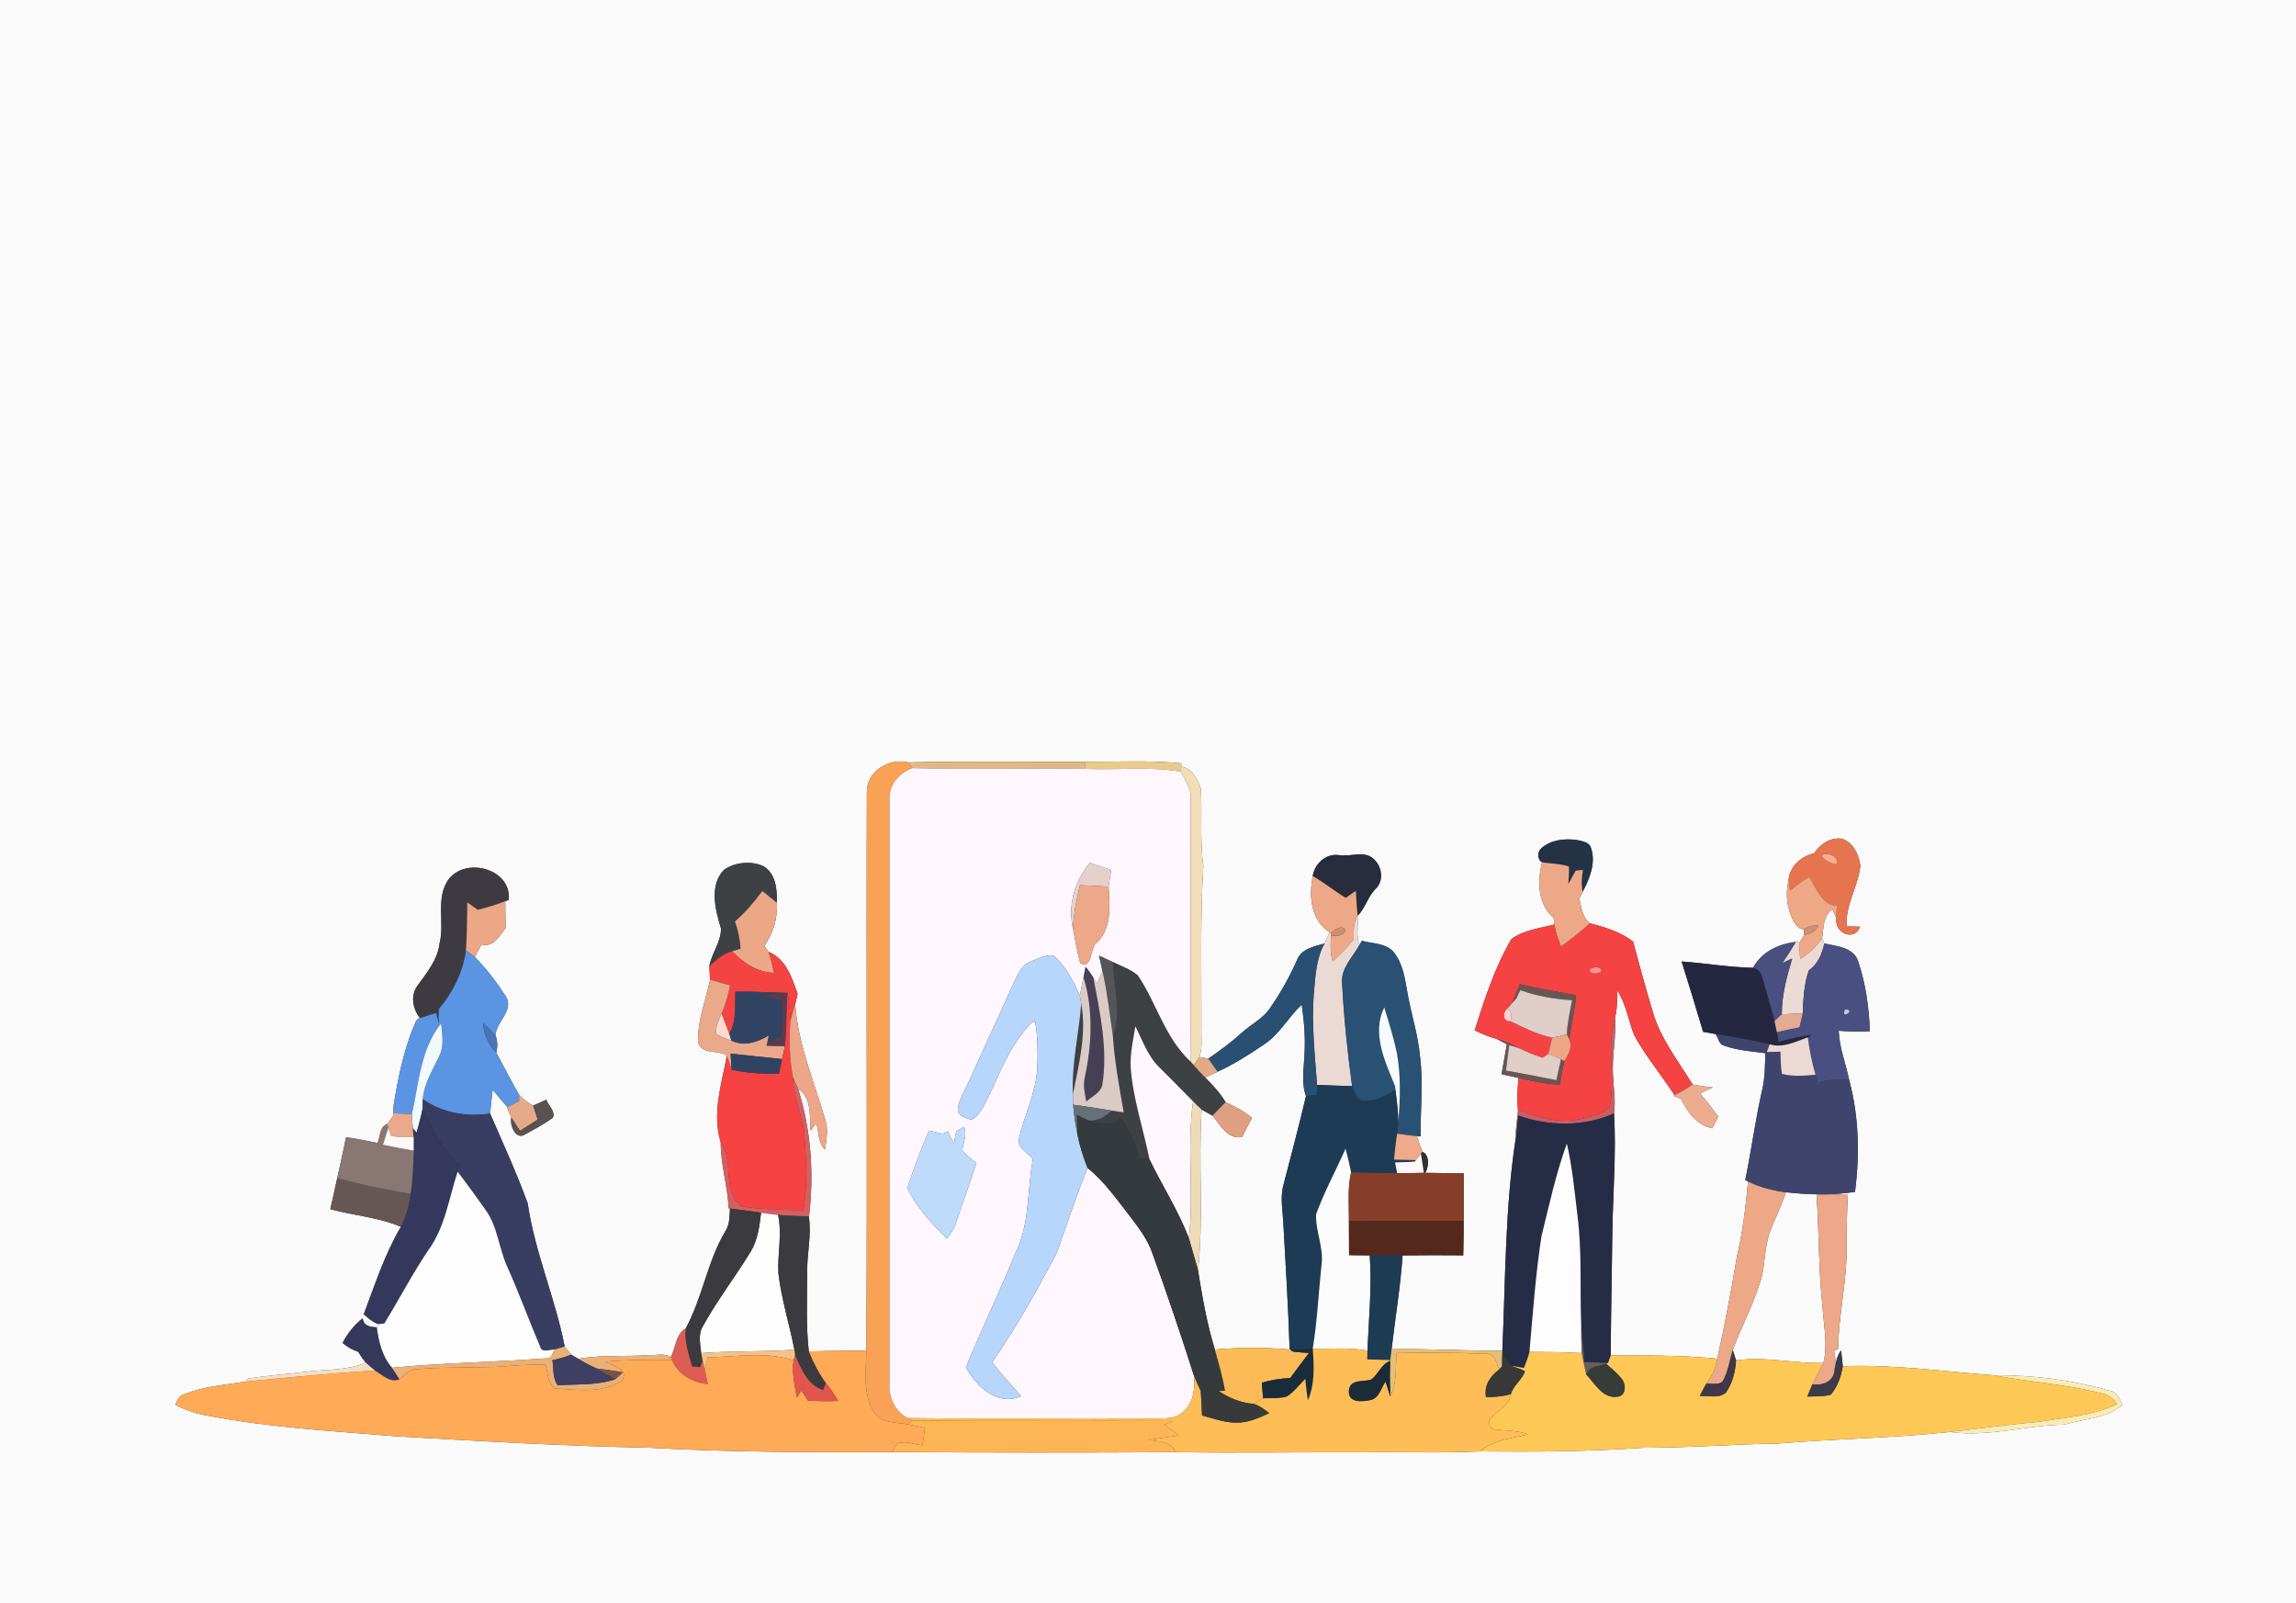 <?xml version="1.0" encoding="UTF-8" ?>
<!DOCTYPE svg PUBLIC "-//W3C//DTD SVG 1.1//EN" "http://www.w3.org/Graphics/SVG/1.1/DTD/svg11.dtd">
<svg width="626pt" height="437pt" viewBox="0 0 626 437" version="1.1" xmlns="http://www.w3.org/2000/svg">
<rect x="0" y="0" width="626" height="437" fill="#333333" stroke="none"/>
<g id="#fafafaff">
<path fill="#fafafa" opacity="1.00" d=" M 0.00 0.00 L 626.00 0.00 L 626.00 437.00 L 0.00 437.00 L 0.00 0.00 M 236.35 215.96 C 236.16 266.69 236.51 317.42 236.20 368.14 C 230.97 368.18 225.74 368.21 220.52 368.37 C 219.72 361.27 220.07 354.10 220.07 346.97 C 219.98 341.82 221.31 336.71 220.52 331.57 L 220.58 331.57 C 221.99 319.92 221.13 307.96 217.59 296.74 C 221.41 299.30 220.72 304.25 220.98 308.23 C 221.38 307.72 222.17 306.71 222.57 306.20 C 223.29 308.57 223.00 311.52 224.92 313.35 C 225.32 310.61 225.92 307.75 224.97 305.06 C 221.92 294.72 217.60 284.65 216.81 273.79 C 216.98 273.08 217.30 271.66 217.47 270.95 C 215.95 266.50 214.31 261.38 209.53 259.44 C 209.26 259.03 208.71 258.22 208.43 257.82 C 210.84 254.33 212.02 250.33 211.83 246.09 C 211.87 242.50 211.58 238.00 208.03 236.05 C 204.71 234.60 200.39 235.01 197.40 237.09 C 193.28 241.37 195.06 248.03 196.57 253.08 C 196.64 256.76 194.02 259.82 193.39 263.39 C 193.47 264.61 193.54 265.84 193.59 267.07 C 192.42 272.61 190.20 278.09 190.33 283.81 C 190.96 287.78 195.92 285.95 198.17 287.80 C 196.73 295.52 194.08 303.59 196.50 311.37 C 196.47 317.45 198.40 323.32 198.68 329.39 L 199.03 329.43 C 198.87 331.54 199.00 333.83 197.73 335.67 C 192.83 343.92 191.53 353.74 186.95 362.12 C 184.19 363.70 184.28 367.38 182.88 369.96 C 181.23 368.70 178.96 369.51 177.04 369.35 C 170.60 369.87 164.05 369.21 157.67 370.40 C 157.03 370.01 156.39 369.63 155.75 369.25 C 155.30 368.70 154.40 367.58 153.95 367.02 C 151.39 353.83 145.82 341.34 143.88 328.02 C 140.86 319.71 137.15 311.65 133.63 303.54 C 133.81 301.35 134.07 299.18 134.32 297.01 C 135.64 298.64 136.98 300.24 138.37 301.81 L 138.24 301.87 C 138.59 302.81 138.99 303.73 139.42 304.64 C 138.90 306.66 140.65 310.94 143.17 309.19 C 145.74 307.79 148.35 306.42 150.72 304.69 C 151.57 303.02 149.48 301.32 148.94 299.75 C 147.75 300.28 146.55 300.82 145.37 301.38 C 143.94 300.61 142.68 299.59 141.54 298.43 C 139.34 294.66 137.41 290.74 135.30 286.93 C 135.74 285.26 135.66 283.67 135.07 282.17 C 135.38 278.35 140.41 275.25 137.77 271.38 C 135.34 267.62 132.59 264.02 129.45 260.83 C 130.06 259.70 130.68 258.57 131.30 257.44 C 134.58 258.30 136.14 255.16 137.85 253.00 C 137.82 250.55 137.79 248.10 137.76 245.65 L 138.71 245.29 C 139.54 236.66 126.63 233.38 122.08 240.01 C 118.79 245.12 121.26 251.49 119.86 257.10 C 119.34 261.65 116.33 265.21 113.75 268.78 C 111.85 271.49 112.57 275.03 114.50 277.51 C 113.23 277.79 113.13 279.41 112.56 280.37 C 109.88 287.12 108.45 294.26 107.31 301.40 L 107.31 300.93 C 107.28 301.74 107.23 303.38 107.20 304.19 C 106.65 304.94 106.09 305.69 105.51 306.43 C 103.42 307.23 103.70 309.86 102.94 311.57 C 100.09 310.96 97.22 310.38 94.33 309.99 C 93.63 313.73 92.74 317.44 91.94 321.16 C 91.34 323.98 90.69 326.79 90.05 329.61 C 96.42 331.33 103.31 331.83 109.31 334.41 C 104.89 341.86 102.22 350.18 99.18 358.26 C 100.45 359.28 101.65 360.52 103.30 360.94 L 102.69 361.80 C 100.94 361.72 99.14 361.48 98.88 359.35 C 96.58 361.16 94.74 363.46 93.41 366.07 C 94.66 367.14 96.08 367.96 97.66 368.47 C 98.26 369.50 98.95 370.48 99.71 371.41 C 94.95 373.52 89.65 373.25 84.58 373.79 C 78.96 374.53 73.28 374.87 67.69 375.77 L 66.76 376.60 C 61.18 377.58 55.34 377.89 50.07 380.12 C 48.70 380.44 48.33 381.83 47.78 382.92 C 50.41 384.28 53.23 385.26 56.15 385.80 C 73.25 389.12 90.67 390.06 108.00 391.52 C 130.98 392.82 153.96 394.20 176.98 394.63 C 199.10 395.87 221.29 395.89 243.45 395.81 C 269.16 395.98 294.88 395.99 320.58 395.84 C 337.39 396.10 354.19 395.81 371.00 395.89 C 381.83 395.73 392.70 396.14 403.51 395.63 C 418.35 395.78 433.22 395.68 448.03 394.64 C 460.37 394.66 472.68 393.67 485.02 393.47 C 500.56 392.15 516.18 392.02 531.70 390.33 C 542.18 391.82 552.44 388.44 562.88 388.34 C 568.19 386.63 574.15 386.80 578.60 383.00 C 577.99 381.24 577.15 379.36 575.08 379.06 C 564.89 376.13 554.19 374.77 543.61 374.87 C 529.91 373.84 516.19 371.87 502.42 372.40 C 502.34 370.95 502.17 369.52 501.94 368.10 C 500.85 369.59 500.57 371.40 500.22 373.16 C 500.55 371.52 500.49 369.89 500.04 368.27 C 500.33 368.13 500.89 367.84 501.17 367.69 C 501.23 358.74 503.46 349.93 503.46 340.97 C 503.46 335.88 503.52 330.79 503.82 325.71 C 500.97 325.60 498.12 325.60 495.28 325.71 C 495.98 335.81 495.80 345.94 496.89 356.02 C 497.18 361.16 498.46 366.43 497.12 371.52 C 489.18 371.70 481.27 369.65 473.33 370.82 C 473.11 370.11 472.66 368.69 472.43 367.98 C 474.69 361.91 477.78 356.15 479.75 349.96 C 481.42 345.34 480.86 340.25 482.63 335.65 C 483.97 332.06 485.72 328.63 486.94 324.99 C 493.18 325.68 499.53 325.88 505.76 324.89 C 507.07 314.77 506.85 304.42 504.21 294.52 C 503.29 289.99 501.49 285.63 501.32 280.96 C 504.14 281.18 506.98 281.28 509.82 281.10 C 509.59 274.70 508.71 268.26 506.67 262.18 C 505.51 258.22 500.79 257.93 497.40 257.17 L 496.80 255.73 C 497.23 252.93 497.02 249.67 499.59 247.83 C 499.87 248.45 500.42 249.71 500.69 250.34 C 500.04 254.27 505.59 256.79 507.16 252.60 C 506.25 252.57 504.42 252.52 503.50 252.50 C 503.05 246.68 506.64 241.65 507.22 236.00 C 506.82 232.92 505.27 229.52 502.05 228.59 C 498.97 228.26 496.25 230.12 494.62 232.58 C 491.09 233.42 487.99 236.07 487.65 239.85 C 486.74 243.57 487.17 247.60 488.95 251.01 C 489.59 252.02 490.45 253.33 491.81 253.32 C 491.84 253.69 491.90 254.44 491.93 254.81 C 491.59 255.37 490.90 256.50 490.55 257.06 C 490.37 256.89 490.02 256.54 489.85 256.37 L 489.62 256.76 C 484.88 257.27 480.31 259.48 477.95 263.80 C 471.43 263.67 464.98 262.55 458.49 262.08 C 460.51 268.44 462.43 274.84 464.35 281.25 C 465.48 281.45 466.61 281.66 467.76 281.87 C 468.49 282.87 468.62 284.64 470.04 285.00 C 473.64 286.33 477.53 286.56 481.31 287.08 C 481.21 290.42 481.24 293.79 480.46 297.06 C 478.60 305.20 477.52 313.50 475.84 321.67 L 476.62 322.04 C 475.94 329.03 475.12 336.01 473.50 342.86 C 471.98 352.06 470.22 361.23 468.22 370.34 C 458.57 369.39 448.84 369.45 439.15 369.47 C 439.22 358.30 439.48 347.14 439.60 335.97 C 439.77 325.14 440.69 314.31 440.07 303.49 C 440.52 299.99 439.95 296.49 439.77 293.00 C 439.48 287.78 440.69 282.61 440.34 277.40 C 440.97 275.01 440.86 272.51 440.98 270.07 C 443.45 273.78 443.94 278.29 445.64 282.32 C 448.80 288.02 452.99 293.07 456.56 298.51 L 456.22 298.68 C 456.74 298.89 457.78 299.32 458.29 299.54 C 460.09 303.08 462.67 306.82 466.89 307.53 C 467.40 306.46 467.92 305.40 468.46 304.34 C 466.89 302.18 465.26 300.08 463.56 298.03 C 464.69 297.49 465.83 296.95 466.97 296.43 C 465.13 296.24 463.30 295.97 461.49 295.60 C 457.51 289.14 452.66 283.01 450.56 275.61 C 448.70 269.32 446.95 263.00 445.26 256.66 C 441.84 254.01 437.64 252.73 433.51 251.69 C 431.44 250.05 431.16 247.36 430.60 244.97 C 430.90 244.34 431.20 243.72 431.51 243.10 C 433.38 239.52 435.17 235.27 433.80 231.22 C 433.36 229.50 431.42 229.34 430.00 228.98 C 426.66 228.50 422.82 228.90 420.22 231.24 C 419.12 232.23 419.08 234.25 420.44 235.05 C 419.10 240.19 419.26 246.50 423.59 250.22 C 423.65 250.66 423.77 251.55 423.83 251.99 C 419.85 253.02 415.38 253.49 412.04 256.02 C 407.54 263.75 404.75 272.36 402.06 280.85 C 403.98 281.81 405.98 282.62 408.05 283.19 C 408.98 283.67 409.91 284.15 410.85 284.64 C 410.34 287.36 409.88 290.09 409.39 292.82 C 410.94 293.14 412.49 293.46 414.04 293.82 C 413.70 296.72 413.57 299.66 413.87 302.57 C 413.77 305.00 413.14 307.41 413.32 309.86 C 410.33 329.14 410.48 348.73 409.61 368.19 C 399.54 368.21 389.48 367.59 379.41 367.76 C 380.41 359.24 381.82 350.76 382.42 342.20 C 387.93 342.12 393.44 342.14 398.95 342.18 C 399.04 339.04 399.06 335.91 399.07 332.78 C 399.11 328.46 399.09 324.13 399.06 319.81 C 395.57 319.79 392.07 319.76 388.58 319.69 C 389.59 318.13 389.82 314.81 387.85 313.97 C 387.30 312.55 386.79 311.11 386.31 309.68 L 387.35 309.77 C 387.21 302.53 388.11 295.27 387.17 288.06 C 386.63 281.91 384.62 276.04 383.62 269.97 C 383.00 266.24 382.32 262.22 379.76 259.27 C 377.56 257.06 374.15 257.22 371.34 256.45 L 370.68 257.51 C 369.58 255.03 370.49 252.37 370.08 249.80 C 370.10 249.75 370.14 249.66 370.16 249.61 C 372.34 247.46 372.94 244.26 375.19 242.16 C 377.30 240.06 376.79 236.26 374.70 234.32 C 372.15 231.63 368.21 233.68 365.01 233.08 C 361.48 232.62 358.45 235.42 357.92 238.80 C 356.83 244.28 357.35 250.85 362.54 254.12 C 362.07 255.14 361.60 256.16 361.13 257.17 C 358.34 258.00 354.87 258.55 353.65 261.62 C 351.67 266.12 349.29 270.41 346.50 274.45 C 344.58 277.59 341.10 279.16 338.47 281.59 C 335.64 284.16 332.56 286.42 329.42 288.58 C 328.61 288.41 327.81 288.26 327.00 288.13 C 327.96 285.55 327.44 282.69 327.56 280.00 C 327.62 265.35 327.20 250.68 328.09 236.06 C 327.11 229.10 327.80 222.08 327.42 215.10 C 326.62 212.53 325.01 209.38 322.05 208.96 L 322.09 208.07 C 313.42 207.19 304.64 207.68 295.93 207.65 C 279.83 207.71 263.72 207.44 247.62 207.81 C 242.41 206.50 236.22 210.28 236.35 215.96 Z" />
<path fill="#fafafa" opacity="1.00" d=" M 344.62 284.70 C 348.87 281.93 351.27 277.27 354.91 273.85 C 355.55 278.22 355.93 282.64 355.68 287.06 C 355.55 290.97 354.73 295.00 356.07 298.81 C 354.16 306.93 352.01 315.00 349.91 323.07 C 348.97 326.65 349.79 330.34 349.93 333.96 C 350.58 345.24 351.24 356.53 351.62 367.83 C 344.85 367.27 338.00 367.24 331.23 367.85 C 329.06 360.81 327.81 353.54 326.64 346.28 C 328.23 331.72 326.67 317.04 327.62 302.45 C 328.59 303.02 329.58 303.58 330.59 304.12 C 332.78 306.70 334.61 310.62 338.66 309.94 C 339.53 308.19 340.43 306.45 341.35 304.73 C 339.24 302.84 336.68 301.63 334.15 300.45 C 332.69 297.90 330.64 295.78 328.59 293.72 C 329.72 293.18 330.84 292.65 331.98 292.13 C 336.43 290.08 340.59 287.48 344.62 284.70 Z" />
</g>
<g id="#f9a256ff">
<path fill="#f9a256" opacity="1.00" d=" M 236.35 215.96 C 236.22 210.28 242.41 206.50 247.62 207.81 L 248.79 209.36 C 245.16 210.63 242.21 214.02 242.53 218.04 C 242.53 271.02 242.55 324.01 242.52 376.99 C 242.27 380.85 244.00 384.78 247.55 386.55 L 248.58 387.21 L 247.64 388.27 C 244.34 387.64 240.18 388.11 238.21 384.75 C 235.14 379.83 236.18 373.66 236.20 368.14 C 236.51 317.42 236.16 266.69 236.35 215.96 Z" />
</g>
<g id="#e2b885ff">
<path fill="#e2b885" opacity="1.00" d=" M 247.62 207.81 C 263.72 207.44 279.83 207.71 295.93 207.65 L 295.93 209.57 C 280.22 209.36 264.49 209.82 248.79 209.36 L 247.62 207.81 Z" />
</g>
<g id="#eacb8bff">
<path fill="#eacb8b" opacity="1.00" d=" M 295.93 207.65 C 304.64 207.68 313.42 207.19 322.09 208.07 L 322.05 208.96 L 321.97 210.36 C 313.38 208.80 304.60 209.99 295.93 209.57 L 295.93 207.65 Z" />
</g>
<g id="#fff6feff">
<path fill="#fff6fe" opacity="1.00" d=" M 248.79 209.36 C 264.49 209.82 280.22 209.36 295.93 209.57 C 304.60 209.99 313.38 208.80 321.97 210.36 C 323.16 212.77 324.96 215.09 324.63 217.95 C 324.56 241.75 324.68 265.55 324.55 289.35 C 317.61 282.98 315.31 273.45 310.17 265.84 C 308.19 264.22 305.73 263.37 303.46 262.26 C 302.20 261.65 300.92 261.08 299.66 260.49 C 299.98 261.92 300.29 263.35 300.61 264.78 C 300.09 265.88 299.57 266.98 299.05 268.09 C 298.81 267.70 298.34 266.94 298.11 266.55 C 297.49 265.50 296.78 264.50 295.99 263.57 C 295.79 264.51 295.61 265.46 295.43 266.42 C 295.10 268.07 294.72 269.72 294.42 271.39 C 292.70 267.44 290.60 263.48 287.38 260.56 C 285.23 260.01 283.01 261.36 281.03 262.11 C 278.33 263.07 277.37 265.97 276.20 268.31 C 272.30 277.01 268.26 285.66 264.35 294.36 C 263.15 297.12 261.26 299.76 261.15 302.86 C 261.69 304.43 263.54 304.87 264.98 305.24 C 267.96 303.32 268.99 299.64 270.62 296.67 C 273.45 290.21 276.41 283.61 281.47 278.54 C 281.67 278.56 282.07 278.58 282.27 278.59 C 282.93 282.68 283.01 286.86 282.83 291.00 C 282.50 297.64 279.41 303.68 277.90 310.05 C 277.04 312.75 280.20 314.17 281.60 315.98 C 280.01 324.55 280.84 333.73 276.78 341.69 C 272.54 352.12 267.63 362.36 263.35 372.70 C 266.14 377.89 272.03 383.46 278.36 380.55 C 275.84 377.41 272.88 374.63 270.56 371.32 C 277.10 361.73 282.86 351.61 288.21 341.32 C 290.89 333.65 293.48 325.93 296.52 318.37 C 301.18 322.11 304.60 327.09 308.25 331.76 C 310.60 334.81 312.93 337.95 314.20 341.64 C 318.20 352.66 321.95 363.77 325.51 374.94 C 325.87 378.40 325.48 382.30 322.69 384.73 C 320.73 386.89 317.64 386.58 315.01 386.66 C 292.52 386.51 270.03 386.81 247.55 386.55 C 244.00 384.78 242.27 380.85 242.52 376.99 C 242.55 324.01 242.53 271.02 242.53 218.04 C 242.21 214.02 245.16 210.63 248.79 209.36 M 297.17 235.19 C 292.99 240.06 291.11 246.76 292.54 253.06 C 293.16 256.23 293.67 259.43 294.53 262.55 C 298.11 264.17 296.96 258.37 299.09 256.93 C 303.17 252.99 302.58 246.85 302.24 241.69 C 302.50 240.18 302.72 238.67 302.92 237.15 C 301.00 236.51 299.08 235.85 297.17 235.19 M 260.71 308.38 C 260.53 309.50 260.31 310.59 260.08 311.71 C 259.47 310.63 258.93 309.53 258.47 308.40 C 258.11 308.56 257.37 308.90 257.00 309.07 C 255.76 308.77 254.52 308.47 253.28 308.18 C 251.08 313.29 249.08 318.52 247.41 323.82 C 249.86 329.10 254.02 333.53 258.15 337.60 C 259.32 336.24 260.26 334.69 260.78 332.97 C 262.55 327.65 264.47 322.38 266.21 317.05 C 264.88 315.95 263.48 314.90 262.36 313.58 C 262.64 311.43 263.73 309.34 262.85 307.17 C 262.13 307.57 261.42 307.97 260.71 308.38 Z" />
</g>
<g id="#f0dfb8ff">
<path fill="#f0dfb8" opacity="1.00" d=" M 322.05 208.96 C 325.01 209.38 326.62 212.53 327.42 215.10 C 327.80 222.08 327.11 229.10 328.09 236.06 C 327.20 250.68 327.62 265.35 327.56 280.00 C 327.44 282.69 327.96 285.55 327.00 288.13 C 326.50 288.88 325.99 289.63 325.48 290.38 C 325.25 290.12 324.78 289.61 324.55 289.35 C 324.68 265.55 324.56 241.75 324.63 217.95 C 324.96 215.09 323.16 212.77 321.97 210.36 L 322.05 208.96 Z" />
</g>
<g id="#243245ff">
<path fill="#243245" opacity="1.00" d=" M 420.22 231.24 C 422.82 228.90 426.66 228.50 430.00 228.98 C 431.42 229.34 433.36 229.50 433.80 231.22 C 435.17 235.27 433.38 239.52 431.51 243.10 C 431.07 241.11 431.28 239.09 431.58 237.11 C 431.09 237.16 430.11 237.26 429.62 237.31 C 428.93 238.52 428.26 239.75 427.59 240.97 C 427.71 239.38 427.87 237.77 427.74 236.18 C 425.39 235.38 422.86 235.44 420.44 235.05 C 419.08 234.25 419.12 232.23 420.22 231.24 Z" />
</g>
<g id="#e6744fff">
<path fill="#e6744f" opacity="1.00" d=" M 494.62 232.58 C 496.25 230.12 498.97 228.26 502.05 228.59 C 505.27 229.52 506.82 232.92 507.22 236.00 C 506.64 241.65 503.05 246.68 503.50 252.50 C 504.42 252.52 506.25 252.57 507.16 252.60 C 505.59 256.79 500.04 254.27 500.69 250.34 C 500.71 249.20 500.78 248.06 500.84 246.93 C 496.62 246.64 495.29 242.01 493.27 239.04 C 491.42 240.12 489.68 241.38 488.05 242.77 C 487.95 242.04 487.75 240.58 487.65 239.85 C 487.99 236.07 491.09 233.42 494.62 232.58 M 496.62 233.21 C 497.24 234.41 499.40 235.54 500.82 235.55 C 501.46 233.46 498.15 232.05 496.62 233.21 Z" />
</g>
<g id="#272d3cff">
<path fill="#272d3c" opacity="1.00" d=" M 357.92 238.80 C 358.45 235.42 361.48 232.62 365.01 233.08 C 368.21 233.68 372.15 231.63 374.70 234.32 C 376.79 236.26 377.30 240.06 375.19 242.16 C 372.94 244.26 372.34 247.46 370.16 249.61 C 369.92 247.35 369.77 245.09 369.68 242.83 C 368.74 243.45 367.83 244.09 366.93 244.75 C 363.84 242.89 361.04 240.59 357.92 238.80 Z" />
</g>
<g id="#fdad8fff">
<path fill="#fdad8f" opacity="1.00" d=" M 496.62 233.21 C 498.15 232.05 501.46 233.46 500.82 235.55 C 499.40 235.54 497.24 234.41 496.62 233.21 Z" />
</g>
<g id="#3d4144ff">
<path fill="#3d4144" opacity="1.00" d=" M 197.40 237.09 C 200.39 235.01 204.71 234.60 208.03 236.05 C 211.58 238.00 211.87 242.50 211.83 246.09 C 210.50 245.01 209.17 243.94 207.85 242.87 C 205.64 245.88 203.20 248.73 200.37 251.18 C 201.26 253.56 201.74 256.06 201.93 258.58 C 201.36 258.77 200.20 259.13 199.62 259.32 C 197.14 259.96 195.22 261.69 193.39 263.39 C 194.02 259.82 196.64 256.76 196.57 253.08 C 195.06 248.03 193.28 241.37 197.40 237.09 Z" />
<path fill="#3d4144" opacity="1.00" d=" M 303.42 282.36 C 305.95 275.76 303.50 268.98 303.46 262.26 C 305.73 263.37 308.19 264.22 310.17 265.84 C 315.31 273.45 317.61 282.98 324.55 289.35 C 324.78 289.61 325.25 290.12 325.48 290.38 C 326.50 291.50 327.53 292.62 328.59 293.72 C 330.64 295.78 332.69 297.90 334.15 300.45 C 332.94 301.66 331.75 302.88 330.59 304.12 C 329.58 303.58 328.59 303.02 327.62 302.45 C 326.82 301.73 326.05 300.97 325.29 300.22 C 322.26 297.09 319.17 294.02 316.09 290.94 C 312.93 287.87 311.49 283.59 309.56 279.73 C 308.95 283.48 308.07 287.25 308.29 291.07 C 308.92 299.58 311.73 307.69 313.41 316.01 C 312.69 315.93 311.24 315.78 310.52 315.71 C 309.77 311.58 307.71 307.92 305.57 304.38 C 305.03 305.04 304.50 305.71 303.97 306.38 C 301.57 306.34 299.11 306.33 296.84 305.44 C 299.35 305.67 301.36 304.24 303.20 302.74 C 303.99 302.86 305.58 303.10 306.38 303.22 C 305.19 296.30 303.88 289.38 303.42 282.36 Z" />
<path fill="#3d4144" opacity="1.00" d=" M 294.79 273.58 C 296.32 281.81 294.12 290.21 292.53 298.28 C 292.12 289.96 294.18 281.83 294.79 273.58 Z" />
</g>
<g id="#e4d1cdff">
<path fill="#e4d1cd" opacity="1.00" d=" M 297.17 235.19 C 299.08 235.85 301.00 236.51 302.92 237.15 C 302.72 238.67 302.50 240.18 302.24 241.69 C 299.64 241.51 297.05 241.39 294.45 241.29 C 293.56 245.17 292.69 249.07 292.54 253.06 C 291.11 246.76 292.99 240.06 297.17 235.19 Z" />
</g>
<g id="#eca887ff">
<path fill="#eca887" opacity="1.00" d=" M 420.44 235.05 C 422.86 235.44 425.39 235.38 427.74 236.18 C 427.87 237.77 427.71 239.38 427.59 240.97 C 428.26 239.75 428.93 238.52 429.62 237.31 C 430.11 237.26 431.09 237.16 431.58 237.11 C 431.28 239.09 431.07 241.11 431.51 243.10 C 431.20 243.72 430.90 244.34 430.60 244.97 C 431.16 247.36 431.44 250.05 433.51 251.69 C 431.02 253.96 428.36 256.03 425.64 258.01 C 424.79 256.09 424.09 254.09 423.83 251.99 C 423.77 251.55 423.65 250.66 423.59 250.22 C 419.26 246.50 419.10 240.19 420.44 235.05 Z" />
<path fill="#eca887" opacity="1.00" d=" M 357.92 238.80 C 361.04 240.59 363.84 242.89 366.93 244.75 C 367.83 244.09 368.74 243.45 369.68 242.83 C 369.77 245.09 369.92 247.35 370.16 249.61 C 370.14 249.66 370.10 249.75 370.08 249.80 C 368.91 251.71 369.08 253.96 369.10 256.11 C 367.30 258.20 365.38 260.19 363.37 262.08 C 362.62 259.76 362.73 257.33 362.94 254.94 C 364.21 255.35 367.18 255.02 366.62 253.13 C 365.28 252.25 363.76 253.52 362.84 254.42 L 362.54 254.12 C 357.35 250.85 356.83 244.28 357.92 238.80 Z" />
<path fill="#eca887" opacity="1.00" d=" M 476.62 322.04 C 479.84 323.66 483.37 324.52 486.94 324.99 C 485.72 328.63 483.97 332.06 482.63 335.65 C 480.86 340.25 481.42 345.34 479.75 349.96 C 477.78 356.15 474.69 361.91 472.43 367.98 C 471.56 370.88 471.20 374.02 469.61 376.66 C 468.32 377.56 466.66 377.07 465.21 377.19 C 466.71 375.15 467.88 372.88 468.22 370.34 C 470.22 361.23 471.98 352.06 473.50 342.86 C 475.12 336.01 475.94 329.03 476.62 322.04 Z" />
</g>
<g id="#3d3b41ff">
<path fill="#3d3b41" opacity="1.00" d=" M 122.08 240.01 C 126.63 233.38 139.54 236.66 138.71 245.29 L 137.76 245.65 C 135.31 246.61 132.80 247.36 130.25 247.99 C 129.30 247.31 128.35 246.63 127.40 245.96 C 127.32 250.33 127.35 254.71 127.04 259.08 C 126.24 265.04 123.48 270.51 119.63 275.08 C 119.62 276.41 119.61 277.75 119.60 279.09 C 119.38 278.10 119.17 277.11 118.96 276.13 C 117.47 276.57 115.97 277.00 114.50 277.51 C 112.57 275.03 111.85 271.49 113.75 268.78 C 116.33 265.21 119.34 261.65 119.86 257.10 C 121.26 251.49 118.79 245.12 122.08 240.01 Z" />
</g>
<g id="#eea886ff">
<path fill="#eea886" opacity="1.00" d=" M 488.05 242.77 C 489.68 241.38 491.42 240.12 493.27 239.04 C 495.29 242.01 496.62 246.64 500.84 246.93 C 500.78 248.06 500.71 249.20 500.69 250.34 C 500.42 249.71 499.87 248.45 499.59 247.83 C 497.02 249.67 497.23 252.93 496.80 255.73 C 495.33 258.12 493.12 259.90 490.82 261.45 C 490.69 259.99 490.60 258.52 490.55 257.06 C 490.90 256.50 491.59 255.37 491.93 254.81 C 493.55 254.56 495.11 253.81 495.84 252.26 C 494.40 252.14 493.00 252.55 491.81 253.32 C 490.45 253.33 489.59 252.02 488.95 251.01 C 487.17 247.60 486.74 243.57 487.65 239.85 C 487.75 240.58 487.95 242.04 488.05 242.77 Z" />
</g>
<g id="#eca888ff">
<path fill="#eca888" opacity="1.00" d=" M 294.45 241.29 C 297.05 241.39 299.64 241.51 302.24 241.69 C 302.58 246.85 303.17 252.99 299.09 256.93 C 296.96 258.37 298.11 264.17 294.53 262.55 C 293.67 259.43 293.16 256.23 292.54 253.06 C 292.69 249.07 293.56 245.17 294.45 241.29 M 296.27 257.25 C 296.79 257.72 296.79 257.72 296.27 257.25 Z" />
<path fill="#eca888" opacity="1.00" d=" M 495.28 325.71 C 498.12 325.60 500.97 325.60 503.82 325.71 C 503.52 330.79 503.46 335.88 503.46 340.97 C 503.46 349.93 501.23 358.74 501.17 367.69 C 500.89 367.84 500.33 368.13 500.04 368.27 C 500.49 369.89 500.55 371.52 500.22 373.16 C 500.16 376.49 497.08 377.78 494.16 377.35 C 495.12 375.39 496.20 373.50 497.12 371.52 C 498.46 366.43 497.18 361.16 496.89 356.02 C 495.80 345.94 495.98 335.81 495.28 325.71 Z" />
</g>
<g id="#eba786ff">
<path fill="#eba786" opacity="1.00" d=" M 200.37 251.18 C 203.20 248.73 205.64 245.88 207.85 242.87 C 209.17 243.94 210.50 245.01 211.83 246.09 C 212.02 250.33 210.84 254.33 208.43 257.82 C 208.71 258.22 209.26 259.03 209.53 259.44 C 210.22 261.30 210.63 263.24 211.04 265.18 C 206.47 265.09 202.70 262.47 199.62 259.32 C 200.20 259.13 201.36 258.77 201.93 258.58 C 201.74 256.06 201.26 253.56 200.37 251.18 Z" />
<path fill="#eba786" opacity="1.00" d=" M 127.40 245.96 C 128.35 246.63 129.30 247.31 130.25 247.99 C 132.80 247.36 135.31 246.61 137.76 245.65 C 137.79 248.10 137.82 250.55 137.85 253.00 C 136.14 255.16 134.58 258.30 131.30 257.44 C 130.68 258.57 130.06 259.70 129.45 260.83 C 128.65 260.23 127.85 259.65 127.04 259.08 C 127.35 254.71 127.32 250.33 127.40 245.96 Z" />
</g>
<g id="#ebdad3ff">
<path fill="#ebdad3" opacity="1.00" d=" M 369.10 256.11 C 369.08 253.96 368.91 251.71 370.08 249.80 C 370.49 252.37 369.58 255.03 370.68 257.51 C 368.91 260.88 365.53 263.86 365.93 267.98 C 366.39 277.37 367.39 286.73 368.64 296.04 C 365.45 295.97 362.27 295.88 359.09 295.71 C 358.49 287.49 357.56 279.25 358.19 271.01 C 358.63 266.32 358.77 261.38 361.13 257.17 C 361.60 256.16 362.07 255.14 362.54 254.12 L 362.84 254.42 L 362.94 254.94 C 362.73 257.33 362.62 259.76 363.37 262.08 C 365.38 260.19 367.30 258.20 369.10 256.11 Z" />
</g>
<g id="#f54243ff">
<path fill="#f54243" opacity="1.00" d=" M 412.04 256.02 C 415.38 253.49 419.85 253.02 423.83 251.99 C 424.09 254.09 424.79 256.09 425.64 258.01 C 428.36 256.03 431.02 253.96 433.51 251.69 C 437.64 252.73 441.84 254.01 445.26 256.66 C 446.95 263.00 448.70 269.32 450.56 275.61 C 452.66 283.01 457.51 289.14 461.49 295.60 C 459.93 296.70 458.29 297.69 456.56 298.51 C 452.99 293.07 448.80 288.02 445.64 282.32 C 443.94 278.29 443.45 273.78 440.98 270.07 C 440.86 272.51 440.97 275.01 440.34 277.40 C 437.90 285.28 440.62 293.71 438.85 301.67 C 437.06 303.94 433.67 304.28 430.99 305.02 C 425.15 306.44 419.35 304.41 413.87 302.57 C 413.57 299.66 413.70 296.72 414.04 293.82 C 417.72 294.72 421.44 295.49 425.23 295.66 C 425.61 293.50 426.02 291.34 426.53 289.21 C 427.68 287.36 428.82 285.43 427.81 283.23 C 428.44 279.25 429.36 275.31 429.73 271.28 C 424.60 270.36 419.45 269.50 414.38 268.29 C 413.68 270.02 412.99 271.75 412.26 273.47 C 411.97 273.81 411.38 274.49 411.09 274.83 C 409.64 275.83 409.63 278.48 411.82 278.37 C 415.49 280.16 419.20 281.99 423.23 282.85 C 422.86 284.32 422.51 285.81 422.10 287.27 C 421.73 287.53 420.99 288.05 420.62 288.31 C 418.34 287.65 416.17 286.68 414.03 285.67 C 412.14 284.62 410.15 283.74 408.05 283.19 C 405.98 282.62 403.98 281.81 402.06 280.85 C 404.75 272.36 407.54 263.75 412.04 256.02 M 433.43 264.29 C 433.34 265.72 435.87 265.52 436.59 264.73 C 436.70 263.27 434.13 263.49 433.43 264.29 Z" />
</g>
<g id="#cd9173ff">
<path fill="#cd9173" opacity="1.00" d=" M 491.81 253.32 C 493.00 252.55 494.40 252.14 495.84 252.26 C 495.11 253.81 493.55 254.56 491.93 254.81 C 491.90 254.44 491.84 253.69 491.81 253.32 Z" />
</g>
<g id="#cd8f71ff">
<path fill="#cd8f71" opacity="1.00" d=" M 362.84 254.42 C 363.76 253.52 365.28 252.25 366.62 253.13 C 367.18 255.02 364.21 255.35 362.94 254.94 L 362.84 254.42 Z" />
</g>
<g id="#ecdad4ff">
<path fill="#ecdad4" opacity="1.00" d=" M 489.85 256.37 C 490.02 256.54 490.37 256.89 490.55 257.06 C 490.60 258.52 490.69 259.99 490.82 261.45 C 493.12 259.90 495.33 258.12 496.80 255.73 L 497.40 257.17 C 496.80 259.98 495.64 262.79 493.19 264.48 C 491.82 268.23 491.71 272.25 491.50 276.19 C 489.60 276.28 487.70 276.38 485.80 276.48 C 485.79 271.26 487.15 266.22 488.65 261.27 C 487.98 261.58 486.63 262.19 485.96 262.49 C 487.25 260.63 488.48 258.72 489.62 256.76 L 489.85 256.37 Z" />
</g>
<g id="#ae745aff">
<path fill="#ae745a" opacity="1.00" d=" M 296.27 257.25 C 296.79 257.72 296.79 257.72 296.27 257.25 Z" />
</g>
<g id="#295072ff">
<path fill="#295072" opacity="1.00" d=" M 353.65 261.62 C 354.87 258.55 358.34 258.00 361.13 257.17 C 358.77 261.38 358.63 266.32 358.19 271.01 C 357.56 279.25 358.49 287.49 359.09 295.71 C 359.07 296.38 359.04 297.73 359.02 298.40 C 358.03 298.52 357.05 298.66 356.07 298.81 C 354.73 295.00 355.55 290.97 355.68 287.06 C 355.93 282.64 355.55 278.22 354.91 273.85 C 351.27 277.27 348.87 281.93 344.62 284.70 C 340.59 287.48 336.43 290.08 331.98 292.13 C 331.14 290.93 330.27 289.75 329.42 288.58 C 332.56 286.42 335.64 284.16 338.47 281.59 C 341.10 279.16 344.58 277.59 346.50 274.45 C 349.29 270.41 351.67 266.12 353.65 261.62 Z" />
</g>
<g id="#295173ff">
<path fill="#295173" opacity="1.00" d=" M 370.68 257.51 L 371.34 256.45 C 374.15 257.22 377.56 257.06 379.76 259.27 C 382.32 262.22 383.00 266.24 383.62 269.97 C 384.62 276.04 386.63 281.91 387.17 288.06 C 388.11 295.27 387.21 302.53 387.35 309.77 L 386.31 309.68 C 384.50 309.52 382.70 309.28 380.91 309.02 C 381.03 308.03 381.15 307.04 381.24 306.04 C 381.76 299.73 381.98 293.32 380.87 287.07 C 379.96 282.85 378.69 278.73 377.42 274.62 C 373.89 281.68 377.67 289.40 380.36 296.06 L 380.48 297.12 C 377.85 298.52 375.09 300.26 372.00 300.09 C 369.79 300.12 369.41 297.59 368.64 296.04 C 367.39 286.73 366.39 277.37 365.93 267.98 C 365.53 263.86 368.91 260.88 370.68 257.51 Z" />
</g>
<g id="#494f7eff">
<path fill="#494f7e" opacity="1.00" d=" M 477.95 263.80 C 480.31 259.48 484.88 257.27 489.62 256.76 C 488.48 258.72 487.25 260.63 485.96 262.49 C 486.63 262.19 487.98 261.58 488.65 261.27 C 487.15 266.22 485.79 271.26 485.80 276.48 C 485.14 277.09 484.48 277.70 483.83 278.31 C 482.71 274.33 481.63 270.33 480.45 266.37 C 480.20 265.04 479.20 264.16 477.95 263.80 Z" />
</g>
<g id="#494f81ff">
<path fill="#494f81" opacity="1.00" d=" M 497.40 257.17 C 500.79 257.93 505.51 258.22 506.67 262.18 C 508.71 268.26 509.59 274.70 509.82 281.10 C 506.98 281.28 504.14 281.18 501.32 280.96 C 501.49 285.63 503.29 289.99 504.21 294.52 C 501.33 293.94 498.43 294.38 495.62 295.03 C 495.40 294.34 495.19 293.64 494.99 292.95 C 494.02 289.62 493.34 286.20 492.89 282.76 C 493.17 282.59 493.71 282.25 493.99 282.09 C 490.92 282.51 487.89 283.17 484.92 284.01 C 484.76 283.11 484.61 282.22 484.45 281.33 C 486.50 280.87 488.56 280.42 490.62 280.01 C 490.91 278.73 491.24 277.47 491.50 276.19 C 491.71 272.25 491.82 268.23 493.19 264.48 C 495.64 262.79 496.80 259.98 497.40 257.17 M 503.06 275.15 C 501.62 278.22 506.35 275.19 503.06 275.15 Z" />
</g>
<g id="#5b94e2ff">
<path fill="#5b94e2" opacity="1.00" d=" M 127.04 259.08 C 127.85 259.65 128.65 260.23 129.45 260.83 C 132.59 264.02 135.34 267.62 137.77 271.38 C 140.41 275.25 135.38 278.35 135.07 282.17 C 134.01 281.00 132.88 279.92 131.74 278.85 C 131.79 281.96 133.22 284.69 135.30 286.93 C 137.41 290.74 139.34 294.66 141.54 298.43 C 141.55 298.85 141.55 299.69 141.55 300.11 C 140.50 300.69 139.44 301.26 138.37 301.81 C 136.98 300.24 135.64 298.64 134.32 297.01 C 134.07 299.18 133.81 301.35 133.63 303.54 C 127.24 304.47 120.58 303.43 115.28 299.59 C 115.59 295.27 118.04 291.59 119.79 287.76 C 121.17 285.02 120.50 281.87 120.29 278.95 C 114.62 285.94 114.20 295.27 112.31 303.69 C 110.64 303.61 108.97 303.53 107.31 303.45 C 107.31 302.94 107.31 301.92 107.31 301.40 C 108.45 294.26 109.88 287.12 112.56 280.37 C 113.13 279.41 113.23 277.79 114.50 277.51 C 115.97 277.00 117.47 276.57 118.96 276.13 C 119.17 277.11 119.38 278.10 119.60 279.09 C 119.61 277.75 119.62 276.41 119.63 275.08 C 123.48 270.51 126.24 265.04 127.04 259.08 Z" />
</g>
<g id="#f44343ff">
<path fill="#f44343" opacity="1.00" d=" M 193.39 263.39 C 195.22 261.69 197.14 259.96 199.62 259.32 C 202.70 262.47 206.47 265.09 211.04 265.18 C 210.63 263.24 210.22 261.30 209.53 259.44 C 214.31 261.38 215.95 266.50 217.47 270.95 C 217.30 271.66 216.98 273.08 216.81 273.79 C 216.35 275.27 215.87 276.75 215.49 278.25 C 215.43 275.70 215.18 273.14 214.69 270.64 C 214.10 270.62 212.92 270.58 212.33 270.57 C 208.39 270.41 204.45 270.28 200.50 270.30 C 200.33 274.15 200.94 278.32 198.81 281.77 C 198.14 279.93 197.43 278.12 196.72 276.32 C 197.83 273.86 198.53 271.24 199.05 268.59 C 197.23 268.08 195.41 267.57 193.59 267.07 C 193.54 265.84 193.47 264.61 193.39 263.39 Z" />
</g>
<g id="#b6d6fbff">
<path fill="#b6d6fb" opacity="1.00" d=" M 281.03 262.11 C 283.01 261.36 285.23 260.01 287.38 260.56 C 290.60 263.48 292.70 267.44 294.42 271.39 C 294.51 271.93 294.70 273.03 294.79 273.58 C 294.18 281.83 292.12 289.96 292.53 298.28 C 292.53 299.22 292.55 300.17 292.60 301.12 C 292.80 303.81 293.20 306.49 293.75 309.14 C 294.35 312.30 295.34 315.37 296.52 318.37 C 293.48 325.93 290.89 333.65 288.21 341.32 C 282.86 351.61 277.10 361.73 270.56 371.32 C 272.88 374.63 275.84 377.41 278.36 380.55 C 272.03 383.46 266.14 377.89 263.35 372.70 C 267.63 362.36 272.54 352.12 276.78 341.69 C 280.84 333.73 280.01 324.55 281.60 315.98 C 280.20 314.17 277.04 312.75 277.90 310.05 C 279.41 303.68 282.50 297.64 282.83 291.00 C 283.01 286.86 282.93 282.68 282.27 278.59 C 282.07 278.58 281.67 278.56 281.47 278.54 C 276.41 283.61 273.45 290.21 270.62 296.67 C 268.99 299.64 267.96 303.32 264.98 305.24 C 263.54 304.87 261.69 304.43 261.15 302.86 C 261.26 299.76 263.15 297.12 264.35 294.36 C 268.26 285.66 272.30 277.01 276.20 268.31 C 277.37 265.97 278.33 263.07 281.03 262.11 Z" />
</g>
<g id="#545559ff">
<path fill="#545559" opacity="1.00" d=" M 299.66 260.49 C 300.92 261.08 302.20 261.65 303.46 262.26 C 303.50 268.98 305.95 275.76 303.42 282.36 C 302.56 276.49 301.90 270.58 300.61 264.78 C 300.29 263.35 299.98 261.92 299.66 260.49 Z" />
</g>
<g id="#24273fff">
<path fill="#24273f" opacity="1.00" d=" M 458.49 262.08 C 464.98 262.55 471.43 263.67 477.95 263.80 C 479.20 264.16 480.20 265.04 480.45 266.37 C 481.63 270.33 482.71 274.33 483.83 278.31 C 483.99 279.07 484.30 280.58 484.45 281.33 C 484.61 282.22 484.76 283.11 484.92 284.01 C 487.89 283.17 490.92 282.51 493.99 282.09 C 493.71 282.25 493.17 282.59 492.89 282.76 C 489.59 283.91 486.08 285.81 482.51 284.65 C 477.64 283.47 472.69 282.71 467.76 281.87 C 466.61 281.66 465.48 281.45 464.35 281.25 C 462.43 274.84 460.51 268.44 458.49 262.08 Z" />
</g>
<g id="#474055ff">
<path fill="#474055" opacity="1.00" d=" M 295.99 263.57 C 296.78 264.50 297.49 265.50 298.11 266.55 C 299.93 276.20 302.14 286.05 300.51 295.90 C 299.91 297.97 297.68 298.91 296.17 300.24 C 295.78 298.09 295.24 295.89 295.76 293.72 C 297.69 284.77 298.14 275.26 295.43 266.42 C 295.61 265.46 295.79 264.51 295.99 263.57 Z" />
</g>
<g id="#ff9192ff">
<path fill="#ff9192" opacity="1.00" d=" M 433.43 264.29 C 434.13 263.49 436.70 263.27 436.59 264.73 C 435.87 265.52 433.34 265.72 433.43 264.29 Z" />
</g>
<g id="#dacbc7ff">
<path fill="#dacbc7" opacity="1.00" d=" M 300.61 264.78 C 301.90 270.58 302.56 276.49 303.42 282.36 C 303.88 289.38 305.19 296.30 306.38 303.22 C 305.58 303.10 303.99 302.86 303.20 302.74 C 299.67 302.16 296.14 301.61 292.60 301.12 C 292.55 300.17 292.53 299.22 292.53 298.28 C 294.12 290.21 296.32 281.81 294.79 273.58 C 294.70 273.03 294.51 271.93 294.42 271.39 C 294.72 269.72 295.10 268.07 295.43 266.42 C 298.14 275.26 297.69 284.77 295.76 293.72 C 295.24 295.89 295.78 298.09 296.17 300.24 C 297.68 298.91 299.91 297.97 300.51 295.90 C 302.14 286.05 299.93 276.20 298.11 266.55 C 298.34 266.94 298.81 267.70 299.05 268.09 C 299.57 266.98 300.09 265.88 300.61 264.78 Z" />
</g>
<g id="#eaa98aff">
<path fill="#eaa98a" opacity="1.00" d=" M 193.59 267.07 C 195.41 267.57 197.23 268.08 199.05 268.59 C 198.53 271.24 197.83 273.86 196.72 276.32 C 196.00 278.06 195.09 279.82 195.22 281.77 C 196.47 282.63 197.94 283.09 199.36 283.61 C 202.87 285.34 206.47 284.09 209.63 282.24 L 209.23 284.13 L 209.00 285.03 C 210.66 285.06 212.33 285.10 214.00 285.13 C 213.76 286.32 213.49 287.50 213.23 288.69 C 208.55 288.23 203.88 287.66 199.20 287.20 C 199.27 288.29 199.39 290.46 199.45 291.55 C 199.04 290.29 198.64 289.03 198.17 287.80 C 195.92 285.95 190.96 287.78 190.33 283.81 C 190.20 278.09 192.42 272.61 193.59 267.07 Z" />
</g>
<g id="#665754ff">
<path fill="#665754" opacity="1.00" d=" M 414.38 268.29 C 419.45 269.50 424.60 270.36 429.73 271.28 C 429.36 275.31 428.44 279.25 427.81 283.23 C 427.66 282.91 427.36 282.26 427.20 281.94 C 427.30 278.79 428.05 275.72 428.62 272.64 C 423.81 272.36 419.04 271.53 414.50 269.91 C 414.23 270.48 413.69 271.61 413.43 272.17 C 413.14 272.50 412.56 273.14 412.26 273.47 C 412.99 271.75 413.68 270.02 414.38 268.29 Z" />
<path fill="#665754" opacity="1.00" d=" M 408.05 283.19 C 410.15 283.74 412.14 284.62 414.03 285.67 C 413.40 285.47 412.13 285.08 411.50 284.89 C 411.21 287.20 410.86 289.50 410.59 291.82 C 415.19 292.61 419.77 293.50 424.35 294.43 C 424.77 292.51 425.18 290.60 425.59 288.69 L 426.53 289.21 C 426.02 291.34 425.61 293.50 425.23 295.66 C 421.44 295.49 417.72 294.72 414.04 293.82 C 412.49 293.46 410.94 293.14 409.39 292.82 C 409.88 290.09 410.34 287.36 410.85 284.64 C 409.91 284.15 408.98 283.67 408.05 283.19 Z" />
<path fill="#665754" opacity="1.00" d=" M 91.94 321.16 C 98.53 322.97 105.25 324.31 111.99 325.45 C 111.55 328.54 110.82 331.64 109.31 334.41 C 103.31 331.83 96.42 331.33 90.05 329.61 C 90.69 326.79 91.34 323.98 91.94 321.16 Z" />
</g>
<g id="#314363ff">
<path fill="#314363" opacity="1.00" d=" M 200.50 270.30 C 204.45 270.28 208.39 270.41 212.33 270.57 C 210.82 270.84 209.31 271.14 207.82 271.45 C 209.60 271.87 211.46 272.13 213.13 272.94 C 213.55 276.17 213.54 279.53 212.67 282.69 C 211.56 283.26 210.37 283.64 209.23 284.13 L 209.63 282.24 C 206.47 284.09 202.87 285.34 199.36 283.61 C 199.22 283.15 198.95 282.23 198.81 281.77 C 200.94 278.32 200.33 274.15 200.50 270.30 Z" />
</g>
<g id="#e1cdc9ff">
<path fill="#e1cdc9" opacity="1.00" d=" M 414.50 269.91 C 419.04 271.53 423.81 272.36 428.62 272.64 C 428.05 275.72 427.30 278.79 427.20 281.94 C 425.88 282.27 424.56 282.59 423.23 282.85 C 419.20 281.99 415.49 280.16 411.82 278.37 C 412.32 277.02 412.07 275.84 411.09 274.83 C 411.38 274.49 411.97 273.81 412.26 273.47 C 412.56 273.14 413.14 272.50 413.43 272.17 C 413.69 271.61 414.23 270.48 414.50 269.91 Z" />
</g>
<g id="#593b4fff">
<path fill="#593b4f" opacity="1.00" d=" M 207.82 271.45 C 209.31 271.14 210.82 270.84 212.33 270.57 C 212.92 270.58 214.10 270.62 214.69 270.64 C 214.39 275.46 214.56 280.32 214.00 285.13 C 212.33 285.10 210.66 285.06 209.00 285.03 L 209.23 284.13 C 210.37 283.64 211.56 283.26 212.67 282.69 C 213.54 279.53 213.55 276.17 213.13 272.94 C 211.46 272.13 209.60 271.87 207.82 271.45 Z" />
</g>
<g id="#f64243ff">
<path fill="#f64243" opacity="1.00" d=" M 214.69 270.64 C 215.18 273.14 215.43 275.70 215.49 278.25 C 215.13 283.41 215.24 288.61 216.21 293.69 C 216.40 298.60 218.21 303.19 219.20 307.94 C 219.80 315.29 220.29 322.75 219.00 330.07 C 213.41 329.55 207.74 329.80 202.21 328.86 C 196.58 324.78 200.38 316.57 196.50 311.37 C 194.08 303.59 196.73 295.52 198.17 287.80 C 198.64 289.03 199.04 290.29 199.45 291.55 C 203.68 292.57 208.03 292.69 212.36 292.66 C 212.64 291.33 212.93 290.01 213.23 288.69 C 213.49 287.50 213.76 286.32 214.00 285.13 C 214.56 280.32 214.39 275.46 214.69 270.64 Z" />
</g>
<g id="#eda688ff">
<path fill="#eda688" opacity="1.00" d=" M 215.49 278.25 C 215.87 276.75 216.35 275.27 216.81 273.79 C 217.60 284.65 221.92 294.72 224.97 305.06 C 225.92 307.75 225.32 310.61 224.92 313.35 C 223.00 311.52 223.29 308.57 222.57 306.20 C 222.17 306.71 221.38 307.72 220.98 308.23 C 220.72 304.25 221.41 299.30 217.59 296.74 C 217.11 295.73 216.64 294.72 216.21 293.69 C 215.24 288.61 215.13 283.41 215.49 278.25 Z" />
</g>
<g id="#f6fcfeff">
<path fill="#f6fcfe" opacity="1.00" d=" M 380.36 296.06 C 377.67 289.40 373.89 281.68 377.42 274.62 C 378.69 278.73 379.96 282.85 380.87 287.07 C 381.98 293.32 381.76 299.73 381.24 306.04 C 381.25 303.05 380.83 300.08 380.48 297.12 L 380.36 296.06 Z" />
</g>
<g id="#ffd4d2ff">
<path fill="#ffd4d2" opacity="1.00" d=" M 411.09 274.83 C 412.07 275.84 412.32 277.02 411.82 278.37 C 409.63 278.48 409.64 275.83 411.09 274.83 Z" />
</g>
<g id="#c1c6ecff">
<path fill="#c1c6ec" opacity="1.00" d=" M 503.06 275.15 C 506.35 275.19 501.62 278.22 503.06 275.15 Z" />
</g>
<g id="#e4ab95ff">
<path fill="#e4ab95" opacity="1.00" d=" M 485.80 276.48 C 487.70 276.38 489.60 276.28 491.50 276.19 C 491.24 277.47 490.91 278.73 490.62 280.01 C 488.56 280.42 486.50 280.87 484.45 281.33 C 484.30 280.58 483.99 279.07 483.83 278.31 C 484.48 277.70 485.14 277.09 485.80 276.48 Z" />
</g>
<g id="#fddbceff">
<path fill="#fddbce" opacity="1.00" d=" M 195.22 281.77 C 195.09 279.82 196.00 278.06 196.72 276.32 C 197.43 278.12 198.14 279.93 198.81 281.77 C 198.95 282.23 199.22 283.15 199.36 283.61 C 197.94 283.09 196.47 282.63 195.22 281.77 Z" />
</g>
<g id="#c95f65ff">
<path fill="#c95f65" opacity="1.00" d=" M 438.85 301.67 C 440.62 293.71 437.90 285.28 440.34 277.40 C 440.69 282.61 439.48 287.78 439.77 293.00 C 439.95 296.49 440.52 299.99 440.07 303.49 C 431.80 307.19 422.39 307.00 413.92 304.08 C 413.71 306.00 413.67 307.95 413.32 309.86 C 413.14 307.41 413.77 305.00 413.87 302.57 C 419.35 304.41 425.15 306.44 430.99 305.02 C 433.67 304.28 437.06 303.94 438.85 301.67 Z" />
</g>
<g id="#4776b5ff">
<path fill="#4776b5" opacity="1.00" d=" M 131.74 278.85 C 132.88 279.92 134.01 281.00 135.07 282.17 C 135.66 283.67 135.74 285.26 135.30 286.93 C 133.22 284.69 131.79 281.96 131.74 278.85 Z" />
</g>
<g id="#f1faffff">
<path fill="#f1faff" opacity="1.00" d=" M 112.31 303.69 C 114.20 295.27 114.62 285.94 120.29 278.95 C 120.50 281.87 121.17 285.02 119.79 287.76 C 118.04 291.59 115.59 295.27 115.28 299.59 C 115.27 300.23 115.25 301.52 115.24 302.17 C 114.78 304.38 114.19 306.56 113.59 308.74 C 113.34 308.45 112.84 307.88 112.58 307.60 C 112.44 306.30 112.33 304.99 112.31 303.69 Z" />
</g>
<g id="#fef8fdff">
<path fill="#fef8fd" opacity="1.00" d=" M 308.29 291.07 C 308.07 287.25 308.95 283.48 309.56 279.73 C 311.49 283.59 312.93 287.87 316.09 290.94 C 319.17 294.02 322.26 297.09 325.29 300.22 C 323.54 312.60 325.57 325.17 324.15 337.58 C 321.33 330.03 316.87 323.25 313.41 316.01 C 311.73 307.69 308.92 299.58 308.29 291.07 Z" />
</g>
<g id="#efa687ff">
<path fill="#efa687" opacity="1.00" d=" M 423.23 282.85 C 424.56 282.59 425.88 282.27 427.20 281.94 C 427.36 282.26 427.66 282.91 427.81 283.23 C 428.82 285.43 427.68 287.36 426.53 289.21 L 425.59 288.69 C 424.45 288.16 423.29 287.68 422.10 287.27 C 422.51 285.81 422.86 284.32 423.23 282.85 Z" />
</g>
<g id="#3f446dff">
<path fill="#3f446d" opacity="1.00" d=" M 467.76 281.87 C 472.69 282.71 477.64 283.47 482.51 284.65 C 482.31 285.18 481.91 286.23 481.72 286.76 C 482.64 286.74 484.50 286.69 485.43 286.67 C 485.50 288.69 485.49 290.72 485.85 292.72 C 488.84 293.50 491.95 293.24 494.99 292.95 C 495.19 293.64 495.40 294.34 495.62 295.03 C 498.43 294.38 501.33 293.94 504.21 294.52 C 506.85 304.42 507.07 314.77 505.76 324.89 C 499.53 325.88 493.18 325.68 486.94 324.99 C 483.37 324.52 479.84 323.66 476.62 322.04 L 475.84 321.67 C 477.52 313.50 478.60 305.20 480.46 297.06 C 481.24 293.79 481.21 290.42 481.31 287.08 C 477.53 286.56 473.64 286.33 470.04 285.00 C 468.62 284.64 468.49 282.87 467.76 281.87 Z" />
</g>
<g id="#ecd9d3ff">
<path fill="#ecd9d3" opacity="1.00" d=" M 482.51 284.65 C 486.08 285.81 489.59 283.91 492.89 282.76 C 493.34 286.20 494.02 289.62 494.99 292.95 C 491.95 293.24 488.84 293.50 485.85 292.72 C 485.49 290.72 485.50 288.69 485.43 286.67 C 484.50 286.69 482.64 286.74 481.72 286.76 C 481.91 286.23 482.31 285.18 482.51 284.65 Z" />
</g>
<g id="#e1cec7ff">
<path fill="#e1cec7" opacity="1.00" d=" M 411.50 284.89 C 412.13 285.08 413.40 285.47 414.03 285.67 C 416.17 286.68 418.34 287.65 420.62 288.31 C 420.99 288.05 421.73 287.53 422.10 287.27 C 423.29 287.68 424.45 288.16 425.59 288.69 C 425.18 290.60 424.77 292.51 424.35 294.43 C 419.77 293.50 415.19 292.61 410.59 291.82 C 410.86 289.50 411.21 287.20 411.50 284.89 Z" />
</g>
<g id="#314362ff">
<path fill="#314362" opacity="1.00" d=" M 199.20 287.20 C 203.88 287.66 208.55 288.23 213.23 288.69 C 212.93 290.01 212.64 291.33 212.36 292.66 C 208.03 292.69 203.68 292.57 199.45 291.55 C 199.39 290.46 199.27 288.29 199.20 287.20 Z" />
</g>
<g id="#e2ab85ff">
<path fill="#e2ab85" opacity="1.00" d=" M 325.48 290.38 C 325.99 289.63 326.50 288.88 327.00 288.13 C 327.81 288.26 328.61 288.41 329.42 288.58 C 330.27 289.75 331.14 290.93 331.98 292.13 C 330.84 292.65 329.72 293.18 328.59 293.72 C 327.53 292.62 326.50 291.50 325.48 290.38 Z" />
</g>
<g id="#d55f60ff">
<path fill="#d55f60" opacity="1.00" d=" M 216.21 293.69 C 216.64 294.72 217.11 295.73 217.59 296.74 C 221.13 307.96 221.99 319.92 220.58 331.57 L 220.52 331.57 C 217.72 331.48 214.93 331.41 212.14 331.17 C 210.59 331.02 209.05 330.78 207.51 330.57 C 204.69 330.15 201.86 329.76 199.03 329.43 L 198.68 329.39 C 198.40 323.32 196.47 317.45 196.50 311.37 C 200.38 316.57 196.58 324.78 202.21 328.86 C 207.74 329.80 213.41 329.55 219.00 330.07 C 220.29 322.75 219.80 315.29 219.20 307.94 C 218.21 303.19 216.40 298.60 216.21 293.69 Z" />
</g>
<g id="#ebac90ff">
<path fill="#ebac90" opacity="1.00" d=" M 461.49 295.60 C 463.30 295.97 465.13 296.24 466.97 296.43 C 465.83 296.95 464.69 297.49 463.56 298.03 C 465.26 300.08 466.89 302.18 468.46 304.34 C 467.92 305.40 467.40 306.46 466.89 307.53 C 462.67 306.82 460.09 303.08 458.29 299.54 C 457.78 299.32 456.74 298.89 456.22 298.68 L 456.56 298.51 C 458.29 297.69 459.93 296.70 461.49 295.60 Z" />
</g>
<g id="#1e3b56ff">
<path fill="#1e3b56" opacity="1.00" d=" M 359.09 295.71 C 362.27 295.88 365.45 295.97 368.64 296.04 C 369.41 297.59 369.79 300.12 372.00 300.09 C 375.09 300.26 377.85 298.52 380.48 297.12 C 380.83 300.08 381.25 303.05 381.24 306.04 C 381.15 307.04 381.03 308.03 380.91 309.02 C 380.57 311.37 380.28 313.73 380.07 316.10 C 382.07 316.15 384.07 316.17 386.07 316.23 L 385.74 316.62 C 383.94 316.78 382.15 316.79 380.36 316.85 C 380.50 317.58 380.79 319.05 380.93 319.78 C 376.74 319.74 372.55 319.74 368.37 319.55 C 367.94 317.39 367.44 315.24 366.86 313.11 C 364.23 319.09 361.05 324.85 358.83 331.00 C 358.65 335.66 360.99 340.16 360.30 344.89 C 359.50 352.47 359.14 360.10 357.92 367.63 C 355.90 367.72 353.88 367.84 351.86 367.98 L 351.62 367.83 C 351.24 356.53 350.58 345.24 349.93 333.96 C 349.79 330.34 348.97 326.65 349.91 323.07 C 352.01 315.00 354.16 306.93 356.07 298.81 C 357.05 298.66 358.03 298.52 359.02 298.40 C 359.04 297.73 359.07 296.38 359.09 295.71 Z" />
</g>
<g id="#e7aa89ff">
<path fill="#e7aa89" opacity="1.00" d=" M 141.54 298.43 C 142.68 299.59 143.94 300.61 145.37 301.38 C 145.79 302.64 146.19 303.90 146.60 305.17 C 144.99 306.18 143.39 307.20 141.79 308.23 C 141.00 307.03 140.18 305.85 139.42 304.64 C 138.99 303.73 138.59 302.81 138.24 301.87 L 138.37 301.81 C 139.44 301.26 140.50 300.69 141.55 300.11 C 141.55 299.69 141.55 298.85 141.54 298.43 Z" />
</g>
<g id="#3a3d62ff">
<path fill="#3a3d62" opacity="1.00" d=" M 115.28 299.59 C 120.58 303.43 127.24 304.47 133.63 303.54 C 137.15 311.65 140.86 319.71 143.88 328.02 C 145.82 341.34 151.39 353.83 153.95 367.02 C 153.05 367.30 152.16 367.58 151.27 367.85 C 149.89 367.80 147.65 368.97 147.21 366.93 C 144.21 359.84 141.56 352.60 138.42 345.56 C 136.00 340.43 135.75 334.41 132.35 329.74 C 129.88 326.25 127.38 322.78 124.77 319.39 C 124.96 318.67 125.13 317.96 125.31 317.25 C 122.06 314.35 119.46 310.79 117.62 306.84 C 116.92 305.23 116.15 303.66 115.24 302.17 C 115.25 301.52 115.27 300.23 115.28 299.59 Z" />
</g>
<g id="#595152ff">
<path fill="#595152" opacity="1.00" d=" M 145.37 301.38 C 146.55 300.82 147.75 300.28 148.94 299.75 C 149.48 301.32 151.57 303.02 150.72 304.69 C 148.35 306.42 145.74 307.79 143.17 309.19 C 140.65 310.94 138.90 306.66 139.42 304.64 C 140.18 305.85 141.00 307.03 141.79 308.23 C 143.39 307.20 144.99 306.18 146.60 305.17 C 146.19 303.90 145.79 302.64 145.37 301.38 Z" />
</g>
<g id="#e8a98dff">
<path fill="#e8a98d" opacity="1.00" d=" M 107.31 300.93 L 107.31 301.40 C 107.31 301.92 107.31 302.94 107.31 303.45 C 108.97 303.53 110.64 303.61 112.31 303.69 C 112.33 304.99 112.44 306.30 112.58 307.60 C 112.64 308.17 112.74 309.32 112.79 309.90 C 110.75 309.97 108.69 310.00 106.67 309.67 C 106.47 309.11 106.07 308.00 105.86 307.44 C 105.78 307.19 105.60 306.68 105.51 306.43 C 106.09 305.69 106.65 304.94 107.20 304.19 C 107.23 303.38 107.28 301.74 107.31 300.93 Z" />
</g>
<g id="#676f78ff">
<path fill="#676f78" opacity="1.00" d=" M 292.60 301.12 C 296.14 301.61 299.67 302.16 303.20 302.74 C 301.36 304.24 299.35 305.67 296.84 305.44 C 295.76 304.96 294.70 304.46 293.65 303.94 C 293.67 305.67 293.68 307.40 293.75 309.14 C 293.20 306.49 292.80 303.81 292.60 301.12 Z" />
</g>
<g id="#eddcb7ff">
<path fill="#eddcb7" opacity="1.00" d=" M 325.29 300.22 C 326.05 300.97 326.82 301.73 327.62 302.45 C 326.67 317.04 328.23 331.72 326.64 346.28 C 325.87 343.36 324.95 340.48 324.15 337.58 C 325.57 325.17 323.54 312.60 325.29 300.22 Z" />
</g>
<g id="#df9f81ff">
<path fill="#df9f81" opacity="1.00" d=" M 330.59 304.12 C 331.75 302.88 332.94 301.66 334.15 300.45 C 336.68 301.63 339.24 302.84 341.35 304.73 C 340.43 306.45 339.53 308.19 338.66 309.94 C 334.61 310.62 332.78 306.70 330.59 304.12 Z" />
</g>
<g id="#35385cff">
<path fill="#35385c" opacity="1.00" d=" M 115.24 302.17 C 116.15 303.66 116.92 305.23 117.62 306.84 C 119.46 310.79 122.06 314.35 125.31 317.25 C 125.13 317.96 124.96 318.67 124.77 319.39 C 122.40 326.60 121.37 334.51 116.78 340.77 C 112.44 347.21 108.86 354.12 104.80 360.74 C 104.43 360.79 103.67 360.89 103.30 360.94 C 101.65 360.52 100.45 359.28 99.18 358.26 C 102.22 350.18 104.89 341.86 109.31 334.41 C 110.82 331.64 111.55 328.54 111.99 325.45 C 112.53 321.54 112.73 317.59 112.80 313.64 C 112.80 312.71 112.80 310.83 112.79 309.90 C 112.74 309.32 112.64 308.17 112.58 307.60 C 112.84 307.88 113.34 308.45 113.59 308.74 C 114.19 306.56 114.78 304.38 115.24 302.17 Z" />
</g>
<g id="#343a3dff">
<path fill="#343a3d" opacity="1.00" d=" M 293.65 303.94 C 294.70 304.46 295.76 304.96 296.84 305.44 C 299.11 306.33 301.57 306.34 303.97 306.38 C 304.50 305.71 305.03 305.04 305.57 304.38 C 307.71 307.92 309.77 311.58 310.52 315.71 C 311.24 315.78 312.69 315.93 313.41 316.01 C 316.87 323.25 321.33 330.03 324.15 337.58 C 324.95 340.48 325.87 343.36 326.64 346.28 C 327.81 353.54 329.06 360.81 331.23 367.85 C 332.26 371.57 333.34 375.28 334.02 379.08 L 332.26 379.19 C 330.64 379.18 329.00 379.20 327.39 379.23 C 326.71 377.82 326.05 376.40 325.51 374.94 C 321.95 363.77 318.20 352.66 314.20 341.64 C 312.93 337.95 310.60 334.81 308.25 331.76 C 304.60 327.09 301.18 322.11 296.52 318.37 C 295.34 315.37 294.35 312.30 293.75 309.14 C 293.68 307.40 293.67 305.67 293.65 303.94 Z" />
</g>
<g id="#272c46ff">
<path fill="#272c46" opacity="1.00" d=" M 413.92 304.08 C 422.39 307.00 431.80 307.19 440.07 303.49 C 440.69 314.31 439.77 325.14 439.60 335.97 C 439.48 347.14 439.22 358.30 439.15 369.47 C 438.97 369.98 438.61 371.01 438.43 371.53 C 436.27 371.46 434.12 371.37 431.96 371.28 C 431.73 368.12 431.39 364.97 431.13 361.82 C 430.70 351.57 431.40 341.27 430.06 331.07 C 429.29 324.60 428.68 318.09 427.20 311.73 C 424.20 319.92 422.39 328.49 420.29 336.94 C 418.67 347.39 417.93 357.96 417.01 368.49 C 416.65 369.99 416.06 371.43 415.50 372.87 C 414.62 372.72 412.84 372.43 411.96 372.28 C 411.11 371.12 410.37 369.90 409.60 368.70 L 409.61 368.19 C 410.48 348.73 410.33 329.14 413.32 309.86 C 413.67 307.95 413.71 306.00 413.92 304.08 Z" />
</g>
<g id="#887772ff">
<path fill="#887772" opacity="1.00" d=" M 102.94 311.57 C 103.70 309.86 103.42 307.23 105.51 306.43 C 105.60 306.68 105.78 307.19 105.86 307.44 C 105.35 308.97 104.88 310.50 104.40 312.04 C 107.19 312.64 109.99 313.18 112.80 313.64 C 112.73 317.59 112.53 321.54 111.99 325.45 C 105.25 324.31 98.53 322.97 91.94 321.16 C 92.74 317.44 93.63 313.73 94.33 309.99 C 97.22 310.38 100.09 310.96 102.94 311.57 Z" />
</g>
<g id="#bedbfbff">
<path fill="#bedbfb" opacity="1.00" d=" M 260.71 308.38 C 261.42 307.97 262.13 307.57 262.85 307.17 C 263.73 309.34 262.64 311.43 262.36 313.58 C 263.48 314.90 264.88 315.95 266.21 317.05 C 264.47 322.38 262.55 327.65 260.78 332.97 C 260.26 334.69 259.32 336.24 258.15 337.60 C 254.02 333.53 249.86 329.10 247.41 323.82 C 249.08 318.52 251.08 313.29 253.28 308.18 C 254.52 308.47 255.76 308.77 257.00 309.07 C 257.37 308.90 258.11 308.56 258.47 308.40 C 258.93 309.53 259.47 310.63 260.08 311.71 C 260.31 310.59 260.53 309.50 260.71 308.38 Z" />
</g>
<g id="#fff9f6ff">
<path fill="#fff9f6" opacity="1.00" d=" M 104.40 312.04 C 104.88 310.50 105.35 308.97 105.86 307.44 C 106.07 308.00 106.47 309.11 106.67 309.67 C 108.69 310.00 110.75 309.97 112.79 309.90 C 112.80 310.83 112.80 312.71 112.80 313.64 C 109.99 313.18 107.19 312.64 104.40 312.04 Z" />
</g>
<g id="#eeaa8bff">
<path fill="#eeaa8b" opacity="1.00" d=" M 380.91 309.02 C 382.70 309.28 384.50 309.52 386.31 309.68 C 386.79 311.11 387.30 312.55 387.85 313.97 C 387.74 314.11 387.53 314.38 387.42 314.52 C 387.08 314.94 386.41 315.80 386.07 316.23 C 384.07 316.17 382.07 316.15 380.07 316.10 C 380.28 313.73 380.57 311.37 380.91 309.02 Z" />
</g>
<g id="#fdfdfdff">
<path fill="#fdfdfd" opacity="1.00" d=" M 427.20 311.73 C 428.68 318.09 429.29 324.60 430.06 331.07 C 431.40 341.27 430.70 351.57 431.13 361.82 C 431.15 364.14 431.12 366.48 431.26 368.81 C 426.51 368.57 421.76 368.50 417.01 368.49 C 417.93 357.96 418.67 347.39 420.29 336.94 C 422.39 328.49 424.20 319.92 427.20 311.73 Z" />
</g>
<g id="#fcfcfcff">
<path fill="#fcfcfc" opacity="1.00" d=" M 366.86 313.11 C 367.44 315.24 367.94 317.39 368.37 319.55 C 367.36 323.92 367.82 328.41 367.78 332.84 C 367.80 335.94 367.79 339.03 367.82 342.13 C 369.69 342.15 371.57 342.17 373.46 342.20 C 374.07 350.85 373.20 359.50 372.83 368.14 C 367.91 367.26 362.89 367.68 357.92 367.63 C 359.14 360.10 359.50 352.47 360.30 344.89 C 360.99 340.16 358.65 335.66 358.83 331.00 C 361.05 324.85 364.23 319.09 366.86 313.11 Z" />
</g>
<g id="#332f32ff">
<path fill="#332f32" opacity="1.00" d=" M 387.42 314.52 C 387.53 314.38 387.74 314.11 387.85 313.97 C 389.82 314.81 389.59 318.13 388.58 319.69 L 388.21 319.69 C 387.93 317.96 387.71 316.23 387.42 314.52 Z" />
</g>
<g id="#fff6f5ff">
<path fill="#fff6f5" opacity="1.00" d=" M 387.42 314.52 C 387.71 316.23 387.93 317.96 388.21 319.69 C 385.78 319.75 383.35 319.80 380.93 319.78 C 380.79 319.05 380.50 317.58 380.36 316.85 C 382.15 316.79 383.94 316.78 385.74 316.62 L 386.07 316.23 C 386.41 315.80 387.08 314.94 387.42 314.52 Z" />
</g>
<g id="#fefefeff">
<path fill="#fefefe" opacity="1.00" d=" M 124.77 319.39 C 127.38 322.78 129.88 326.25 132.35 329.74 C 135.75 334.41 136.00 340.43 138.42 345.56 C 141.56 352.60 144.21 359.84 147.21 366.93 C 147.65 368.97 149.89 367.80 151.27 367.85 C 150.95 368.43 150.33 369.59 150.02 370.17 C 135.65 371.28 121.20 371.43 106.85 372.83 C 104.15 369.76 103.25 365.73 102.69 361.80 L 103.30 360.94 C 103.67 360.89 104.43 360.79 104.80 360.74 C 108.86 354.12 112.44 347.21 116.78 340.77 C 121.37 334.51 122.40 326.60 124.77 319.39 Z" />
<path fill="#fefefe" opacity="1.00" d=" M 207.51 330.57 C 209.05 330.78 210.59 331.02 212.14 331.17 C 213.30 336.44 211.96 341.75 212.22 347.05 C 213.06 354.11 215.22 360.93 216.59 367.89 C 208.13 368.53 199.64 368.19 191.18 368.83 C 190.96 366.45 190.28 363.82 191.57 361.62 C 195.43 354.59 200.35 348.22 204.54 341.40 C 206.58 338.16 207.06 334.29 207.51 330.57 Z" />
</g>
<g id="#863e2bff">
<path fill="#863e2b" opacity="1.00" d=" M 368.37 319.55 C 372.55 319.74 376.74 319.74 380.93 319.78 C 383.35 319.80 385.78 319.75 388.21 319.69 L 388.58 319.69 C 392.07 319.76 395.57 319.79 399.06 319.81 C 399.09 324.13 399.11 328.46 399.07 332.78 C 388.64 332.74 378.21 332.86 367.78 332.84 C 367.82 328.41 367.36 323.92 368.37 319.55 Z" />
</g>
<g id="#3b3b3fff">
<path fill="#3b3b3f" opacity="1.00" d=" M 199.03 329.43 C 201.86 329.76 204.69 330.15 207.51 330.57 C 207.06 334.29 206.58 338.16 204.54 341.40 C 200.35 348.22 195.43 354.59 191.57 361.62 C 190.28 363.82 190.96 366.45 191.18 368.83 C 191.28 369.35 191.48 370.39 191.58 370.92 C 191.41 371.35 191.07 372.23 190.90 372.67 C 190.35 372.62 189.25 372.52 188.70 372.47 C 187.78 369.10 186.52 365.67 186.95 362.12 C 191.53 353.74 192.83 343.92 197.73 335.67 C 199.00 333.83 198.87 331.54 199.03 329.43 Z" />
<path fill="#3b3b3f" opacity="1.00" d=" M 212.14 331.17 C 214.93 331.41 217.72 331.48 220.52 331.57 C 221.31 336.71 219.98 341.82 220.07 346.97 C 220.07 354.10 219.72 361.27 220.52 368.37 C 221.73 371.39 223.26 374.29 225.15 376.94 C 224.98 377.43 224.64 378.41 224.47 378.90 C 220.18 377.63 218.44 373.09 216.78 369.39 C 216.73 369.01 216.63 368.26 216.59 367.89 C 215.22 360.93 213.06 354.11 212.22 347.05 C 211.96 341.75 213.30 336.44 212.14 331.17 Z" />
</g>
<g id="#54281bff">
<path fill="#54281b" opacity="1.00" d=" M 367.78 332.84 C 378.21 332.86 388.64 332.74 399.07 332.78 C 399.06 335.91 399.04 339.04 398.95 342.18 C 393.44 342.14 387.93 342.12 382.42 342.20 C 379.43 342.23 376.44 342.22 373.46 342.20 C 371.57 342.17 369.69 342.15 367.82 342.13 C 367.79 339.03 367.80 335.94 367.78 332.84 Z" />
</g>
<g id="#1e3b54ff">
<path fill="#1e3b54" opacity="1.00" d=" M 373.46 342.20 C 376.44 342.22 379.43 342.23 382.42 342.20 C 381.82 350.76 380.41 359.24 379.41 367.76 C 379.32 368.50 379.15 369.98 379.07 370.72 C 376.96 370.66 374.86 370.60 372.76 370.54 C 372.78 369.94 372.82 368.74 372.83 368.14 C 373.20 359.50 374.07 350.85 373.46 342.20 Z" />
</g>
<g id="#35385aff">
<path fill="#35385a" opacity="1.00" d=" M 93.41 366.07 C 94.74 363.46 96.58 361.16 98.88 359.35 C 99.14 361.48 100.94 361.72 102.69 361.80 C 103.25 365.73 104.15 369.76 106.85 372.83 C 107.56 373.85 108.24 374.90 108.91 375.96 C 106.43 377.06 104.21 374.75 102.22 373.59 C 101.36 372.89 100.52 372.16 99.71 371.41 C 98.95 370.48 98.26 369.50 97.66 368.47 C 96.08 367.96 94.66 367.14 93.41 366.07 Z" />
</g>
<g id="#dd5c54ff">
<path fill="#dd5c54" opacity="1.00" d=" M 182.88 369.96 C 184.28 367.38 184.19 363.70 186.95 362.12 C 186.52 365.67 187.78 369.10 188.70 372.47 C 189.25 372.52 190.35 372.62 190.90 372.67 C 191.07 372.23 191.41 371.35 191.58 370.92 C 191.72 371.49 192.00 372.63 192.13 373.20 C 192.42 374.55 192.71 375.90 192.99 377.27 C 188.85 376.92 184.86 374.66 183.21 370.72 L 182.88 369.96 Z" />
</g>
<g id="#686058ff">
<path fill="#686058" opacity="1.00" d=" M 431.13 361.82 C 431.39 364.97 431.73 368.12 431.96 371.28 C 434.12 371.37 436.27 371.46 438.43 371.53 L 437.89 371.70 C 436.00 372.52 433.07 372.25 432.50 374.71 C 432.06 372.75 431.57 370.80 431.26 368.81 C 431.12 366.48 431.15 364.14 431.13 361.82 Z" />
</g>
<g id="#ebb076ff">
<path fill="#ebb076" opacity="1.00" d=" M 151.27 367.85 C 152.16 367.58 153.05 367.30 153.95 367.02 C 154.40 367.58 155.30 368.70 155.75 369.25 C 154.10 369.94 152.36 370.40 150.61 370.75 C 151.00 373.03 150.60 375.69 152.09 377.63 C 157.33 377.22 162.74 377.69 167.78 375.94 C 168.47 375.34 169.14 374.71 169.79 374.07 C 167.41 373.63 165.02 373.33 162.63 373.01 C 160.93 372.23 159.26 371.37 157.67 370.40 C 164.05 369.21 170.60 369.87 177.04 369.35 C 178.96 369.51 181.23 368.70 182.88 369.96 L 183.21 370.72 C 177.16 370.55 171.11 370.65 165.08 371.17 C 167.10 372.33 171.58 373.21 169.60 376.34 C 164.23 379.91 157.38 378.82 151.33 378.47 C 149.26 377.07 149.46 374.11 148.69 371.98 C 144.12 371.79 139.58 372.35 135.03 372.60 C 128.02 372.79 120.99 372.65 114.00 373.16 C 111.87 373.05 110.45 374.78 108.91 375.96 C 108.24 374.90 107.56 373.85 106.85 372.83 C 121.20 371.43 135.65 371.28 150.02 370.17 C 150.33 369.59 150.95 368.43 151.27 367.85 Z" />
</g>
<g id="#f3c38bff">
<path fill="#f3c38b" opacity="1.00" d=" M 191.18 368.83 C 199.64 368.19 208.13 368.53 216.59 367.89 C 216.63 368.26 216.73 369.01 216.78 369.39 C 216.67 369.75 216.47 370.46 216.36 370.82 C 208.89 368.27 200.75 369.89 193.01 369.94 C 192.70 371.02 192.41 372.10 192.13 373.20 C 192.00 372.63 191.72 371.49 191.58 370.92 C 191.48 370.39 191.28 369.35 191.18 368.83 Z" />
</g>
<g id="#feaa56ff">
<path fill="#feaa56" opacity="1.00" d=" M 220.52 368.37 C 225.74 368.21 230.97 368.18 236.20 368.14 C 236.18 373.66 235.14 379.83 238.21 384.75 C 240.18 388.11 244.34 387.64 247.64 388.27 C 249.17 388.55 250.68 388.90 252.20 389.24 C 251.99 390.82 251.74 392.38 251.49 393.96 C 248.69 393.75 244.13 391.48 243.45 395.81 C 221.29 395.89 199.10 395.87 176.98 394.63 C 153.96 394.20 130.98 392.82 108.00 391.52 C 90.67 390.06 73.25 389.12 56.15 385.80 C 53.23 385.26 50.41 384.28 47.78 382.92 C 48.33 381.83 48.70 380.44 50.07 380.12 C 55.34 377.89 61.18 377.58 66.76 376.60 C 78.58 375.49 90.37 374.29 102.22 373.59 C 104.21 374.75 106.43 377.06 108.91 375.96 C 110.45 374.78 111.87 373.05 114.00 373.16 C 120.99 372.65 128.02 372.79 135.03 372.60 C 139.58 372.35 144.12 371.79 148.69 371.98 C 149.46 374.11 149.26 377.07 151.33 378.47 C 157.38 378.82 164.23 379.91 169.60 376.34 C 171.58 373.21 167.10 372.33 165.08 371.17 C 171.11 370.65 177.16 370.55 183.21 370.72 C 184.86 374.66 188.85 376.92 192.99 377.27 C 192.71 375.90 192.42 374.55 192.13 373.20 C 192.41 372.10 192.70 371.02 193.01 369.94 C 200.75 369.89 208.89 368.27 216.36 370.82 C 215.88 374.20 216.66 377.57 217.25 380.88 C 217.66 380.27 218.07 379.66 218.49 379.06 C 219.10 379.96 219.70 380.87 220.31 381.79 C 223.05 381.93 225.79 381.98 228.53 381.87 C 227.53 380.14 226.37 378.51 225.15 376.94 C 223.26 374.29 221.73 371.39 220.52 368.37 Z" />
</g>
<g id="#fdbb57ff">
<path fill="#fdbb57" opacity="1.00" d=" M 331.23 367.85 C 338.00 367.24 344.85 367.27 351.62 367.83 L 351.86 367.98 L 352.59 368.44 C 354.02 368.59 355.45 368.71 356.90 368.79 C 355.16 371.05 353.48 373.36 351.77 375.63 C 349.14 375.76 346.54 376.14 344.03 376.90 C 344.14 378.31 344.26 379.72 344.38 381.14 C 343.74 381.53 342.47 382.29 341.83 382.68 C 338.35 382.41 335.15 381.09 332.26 379.19 L 334.02 379.08 C 333.34 375.28 332.26 371.57 331.23 367.85 Z" />
</g>
<g id="#1a2c3aff">
<path fill="#1a2c3a" opacity="1.00" d=" M 351.86 367.98 C 353.88 367.84 355.90 367.72 357.92 367.63 C 358.27 372.36 358.53 377.26 356.58 381.72 C 356.29 379.76 356.08 377.81 355.88 375.85 C 354.25 377.53 352.80 379.43 350.82 380.71 C 348.73 381.29 346.53 381.08 344.38 381.14 C 344.26 379.72 344.14 378.31 344.03 376.90 C 346.54 376.14 349.14 375.76 351.77 375.63 C 353.48 373.36 355.16 371.05 356.90 368.79 C 355.45 368.71 354.02 368.59 352.59 368.44 L 351.86 367.98 Z" />
</g>
<g id="#febd56ff">
<path fill="#febd56" opacity="1.00" d=" M 357.92 367.63 C 362.89 367.68 367.91 367.26 372.83 368.14 C 372.82 368.74 372.78 369.94 372.76 370.54 C 374.86 370.60 376.96 370.66 379.07 370.72 C 379.06 370.78 379.05 370.89 379.04 370.95 C 376.62 371.85 375.83 374.55 373.90 376.04 C 371.72 376.78 368.13 375.82 367.78 379.00 C 367.48 382.53 371.44 382.09 373.78 381.60 C 376.05 381.03 376.55 378.29 377.76 376.58 C 378.18 377.94 378.62 379.31 379.08 380.67 C 380.87 376.97 380.50 372.80 380.74 368.82 C 388.85 368.61 396.98 368.70 405.08 369.02 C 407.63 368.77 407.93 371.56 408.73 373.30 C 406.32 375.11 404.59 377.64 405.14 380.79 C 407.43 380.85 409.72 380.63 411.93 380.02 C 411.47 383.43 407.83 384.59 406.08 387.16 C 405.85 388.32 406.27 389.14 407.34 389.62 C 410.49 390.04 413.75 389.86 416.77 391.02 C 412.15 392.03 407.28 392.44 403.51 395.63 C 392.70 396.14 381.83 395.73 371.00 395.89 C 354.19 395.81 337.39 396.10 320.58 395.84 C 319.18 392.79 315.79 392.93 312.99 392.51 C 315.80 392.12 318.61 391.71 321.41 391.27 C 320.11 390.28 318.79 389.31 317.48 388.36 C 318.25 388.02 319.02 387.68 319.80 387.36 C 296.06 387.24 272.32 387.48 248.58 387.21 L 247.55 386.55 C 270.03 386.81 292.52 386.51 315.01 386.66 C 317.64 386.58 320.73 386.89 322.69 384.73 C 325.48 382.30 325.87 378.40 325.51 374.94 C 326.05 376.40 326.71 377.82 327.39 379.23 C 327.53 381.42 327.62 383.63 327.73 385.83 C 331.12 386.70 334.52 388.05 338.09 387.75 C 340.91 387.58 343.52 386.37 346.04 385.19 C 344.73 384.19 343.42 383.16 341.83 382.68 C 342.47 382.29 343.74 381.53 344.38 381.14 C 346.53 381.08 348.73 381.29 350.82 380.71 C 352.80 379.43 354.25 377.53 355.88 375.85 C 356.08 377.81 356.29 379.76 356.58 381.72 C 358.53 377.26 358.27 372.36 357.92 367.63 Z" />
</g>
<g id="#e5be77ff">
<path fill="#e5be77" opacity="1.00" d=" M 379.41 367.76 C 389.48 367.59 399.54 368.21 409.61 368.19 L 409.60 368.70 C 409.60 369.96 409.58 371.22 409.54 372.48 C 409.34 372.69 408.93 373.10 408.73 373.30 C 407.93 371.56 407.63 368.77 405.08 369.02 C 396.98 368.70 388.85 368.61 380.74 368.82 C 380.50 372.80 380.87 376.97 379.08 380.67 C 378.92 377.43 378.91 374.19 379.04 370.95 C 379.05 370.89 379.06 370.78 379.07 370.72 C 379.15 369.98 379.32 368.50 379.41 367.76 Z" />
</g>
<g id="#fec856ff">
<path fill="#fec856" opacity="1.00" d=" M 415.50 372.87 C 416.06 371.43 416.65 369.99 417.01 368.49 C 421.76 368.50 426.51 368.57 431.26 368.81 C 431.57 370.80 432.06 372.75 432.50 374.71 C 434.89 377.07 436.93 381.27 440.88 380.72 C 443.39 380.62 443.41 377.42 442.19 375.89 C 440.96 374.29 439.37 373.04 437.89 371.70 L 438.43 371.53 C 438.61 371.01 438.97 369.98 439.15 369.47 C 448.84 369.45 458.57 369.39 468.22 370.34 C 467.88 372.88 466.71 375.15 465.21 377.19 C 464.58 378.28 463.99 379.39 463.45 380.53 C 465.76 380.35 468.66 381.32 470.56 379.58 C 472.37 377.03 473.11 373.89 473.33 370.82 C 481.27 369.65 489.18 371.70 497.12 371.52 C 496.20 373.50 495.12 375.39 494.16 377.35 C 493.65 378.44 493.21 379.56 492.77 380.67 C 494.90 380.58 497.12 380.76 499.20 380.14 C 500.99 377.94 502.02 375.18 502.42 372.40 C 516.19 371.87 529.91 373.84 543.61 374.87 C 553.66 376.79 563.99 377.33 573.89 380.05 C 575.42 380.33 576.31 381.67 577.32 382.72 C 570.53 385.90 562.98 386.42 555.68 387.59 C 547.67 388.34 539.68 389.33 531.70 390.33 C 516.18 392.02 500.56 392.15 485.02 393.47 C 472.68 393.67 460.37 394.66 448.03 394.64 C 433.22 395.68 418.35 395.78 403.51 395.63 C 407.28 392.44 412.15 392.03 416.77 391.02 C 413.75 389.86 410.49 390.04 407.34 389.62 C 406.27 389.14 405.85 388.32 406.08 387.16 C 407.83 384.59 411.47 383.43 411.93 380.02 C 412.62 377.61 414.93 376.15 415.78 373.84 C 414.64 373.02 413.21 372.84 411.96 372.28 C 412.84 372.43 414.62 372.72 415.50 372.87 Z" />
</g>
<g id="#3f3f63ff">
<path fill="#3f3f63" opacity="1.00" d=" M 155.75 369.25 C 156.39 369.63 157.03 370.01 157.67 370.40 C 159.26 371.37 160.93 372.23 162.63 373.01 C 164.37 373.94 166.05 374.97 167.78 375.94 C 162.74 377.69 157.33 377.22 152.09 377.63 C 150.60 375.69 151.00 373.03 150.61 370.75 C 152.36 370.40 154.10 369.94 155.75 369.25 Z" />
</g>
<g id="#363937ff">
<path fill="#363937" opacity="1.00" d=" M 409.60 368.70 C 410.37 369.90 411.11 371.12 411.96 372.28 C 413.21 372.84 414.64 373.02 415.78 373.84 C 414.93 376.15 412.62 377.61 411.93 380.02 C 409.72 380.63 407.43 380.85 405.14 380.79 C 404.59 377.64 406.32 375.11 408.73 373.30 C 408.93 373.10 409.34 372.69 409.54 372.48 C 409.58 371.22 409.60 369.96 409.60 368.70 Z" />
</g>
<g id="#40374aff">
<path fill="#40374a" opacity="1.00" d=" M 469.61 376.66 C 471.20 374.02 471.56 370.88 472.43 367.98 C 472.66 368.69 473.11 370.11 473.33 370.82 C 473.11 373.89 472.37 377.03 470.56 379.58 C 468.66 381.32 465.76 380.35 463.45 380.53 C 463.99 379.39 464.58 378.28 465.21 377.19 C 466.66 377.07 468.32 377.56 469.61 376.66 Z" />
</g>
<g id="#3d3a49ff">
<path fill="#3d3a49" opacity="1.00" d=" M 500.22 373.16 C 500.57 371.40 500.85 369.59 501.94 368.10 C 502.17 369.52 502.34 370.95 502.42 372.40 C 502.02 375.18 500.99 377.94 499.20 380.14 C 497.12 380.76 494.90 380.58 492.77 380.67 C 493.21 379.56 493.65 378.44 494.16 377.35 C 497.08 377.78 500.16 376.49 500.22 373.16 Z" />
</g>
<g id="#e0564eff">
<path fill="#e0564e" opacity="1.00" d=" M 216.36 370.82 C 216.47 370.46 216.67 369.75 216.78 369.39 C 218.44 373.09 220.18 377.63 224.47 378.90 C 224.64 378.41 224.98 377.43 225.15 376.94 C 226.37 378.51 227.53 380.14 228.53 381.87 C 225.79 381.98 223.05 381.93 220.31 381.79 C 219.70 380.87 219.10 379.96 218.49 379.06 C 218.07 379.66 217.66 380.27 217.25 380.88 C 216.66 377.57 215.88 374.20 216.36 370.82 Z" />
</g>
<g id="#f9ddc1ff">
<path fill="#f9ddc1" opacity="1.00" d=" M 99.71 371.41 C 100.52 372.16 101.36 372.89 102.22 373.59 C 90.37 374.29 78.58 375.49 66.76 376.60 L 67.69 375.77 C 73.28 374.87 78.96 374.53 84.58 373.79 C 89.65 373.25 94.95 373.52 99.71 371.41 Z" />
</g>
<g id="#1b2b37ff">
<path fill="#1b2b37" opacity="1.00" d=" M 373.90 376.04 C 375.83 374.55 376.62 371.85 379.04 370.95 C 378.91 374.19 378.92 377.43 379.08 380.67 C 378.62 379.31 378.18 377.94 377.76 376.58 C 376.55 378.29 376.05 381.03 373.78 381.60 C 371.44 382.09 367.48 382.53 367.78 379.00 C 368.13 375.82 371.72 376.78 373.90 376.04 Z" />
</g>
<g id="#373c39ff">
<path fill="#373c39" opacity="1.00" d=" M 432.50 374.71 C 433.07 372.25 436.00 372.52 437.89 371.70 C 439.37 373.04 440.96 374.29 442.19 375.89 C 443.41 377.42 443.39 380.62 440.88 380.72 C 436.93 381.27 434.89 377.07 432.50 374.71 Z" />
</g>
<g id="#795545ff">
<path fill="#795545" opacity="1.00" d=" M 162.63 373.01 C 165.02 373.33 167.41 373.63 169.79 374.07 C 169.14 374.71 168.47 375.34 167.78 375.94 C 166.05 374.97 164.37 373.94 162.63 373.01 Z" />
</g>
<g id="#faebb5ff">
<path fill="#faebb5" opacity="1.00" d=" M 543.61 374.87 C 554.19 374.77 564.89 376.13 575.08 379.06 C 577.15 379.36 577.99 381.24 578.60 383.00 C 574.15 386.80 568.19 386.63 562.88 388.34 C 552.44 388.44 542.18 391.82 531.70 390.33 C 539.68 389.33 547.67 388.34 555.68 387.59 C 562.98 386.42 570.53 385.90 577.32 382.72 C 576.31 381.67 575.42 380.33 573.89 380.05 C 563.99 377.33 553.66 376.79 543.61 374.87 Z" />
</g>
<g id="#383a3aff">
<path fill="#383a3a" opacity="1.00" d=" M 327.39 379.23 C 329.00 379.20 330.64 379.18 332.26 379.19 C 335.15 381.09 338.35 382.41 341.83 382.68 C 343.42 383.16 344.73 384.19 346.04 385.19 C 343.52 386.37 340.91 387.58 338.09 387.75 C 334.52 388.05 331.12 386.70 327.73 385.83 C 327.62 383.63 327.53 381.42 327.39 379.23 Z" />
</g>
<g id="#feb556ff">
<path fill="#feb556" opacity="1.00" d=" M 248.58 387.21 C 272.32 387.48 296.06 387.24 319.80 387.36 C 319.02 387.68 318.25 388.02 317.48 388.36 C 318.79 389.31 320.11 390.28 321.41 391.27 C 318.61 391.71 315.80 392.12 312.99 392.51 C 315.79 392.93 319.18 392.79 320.58 395.84 C 294.88 395.99 269.16 395.98 243.45 395.81 C 244.13 391.48 248.69 393.75 251.49 393.96 C 251.74 392.38 251.99 390.82 252.20 389.24 C 250.68 388.90 249.17 388.55 247.64 388.27 L 248.58 387.21 Z" />
</g>
</svg>
